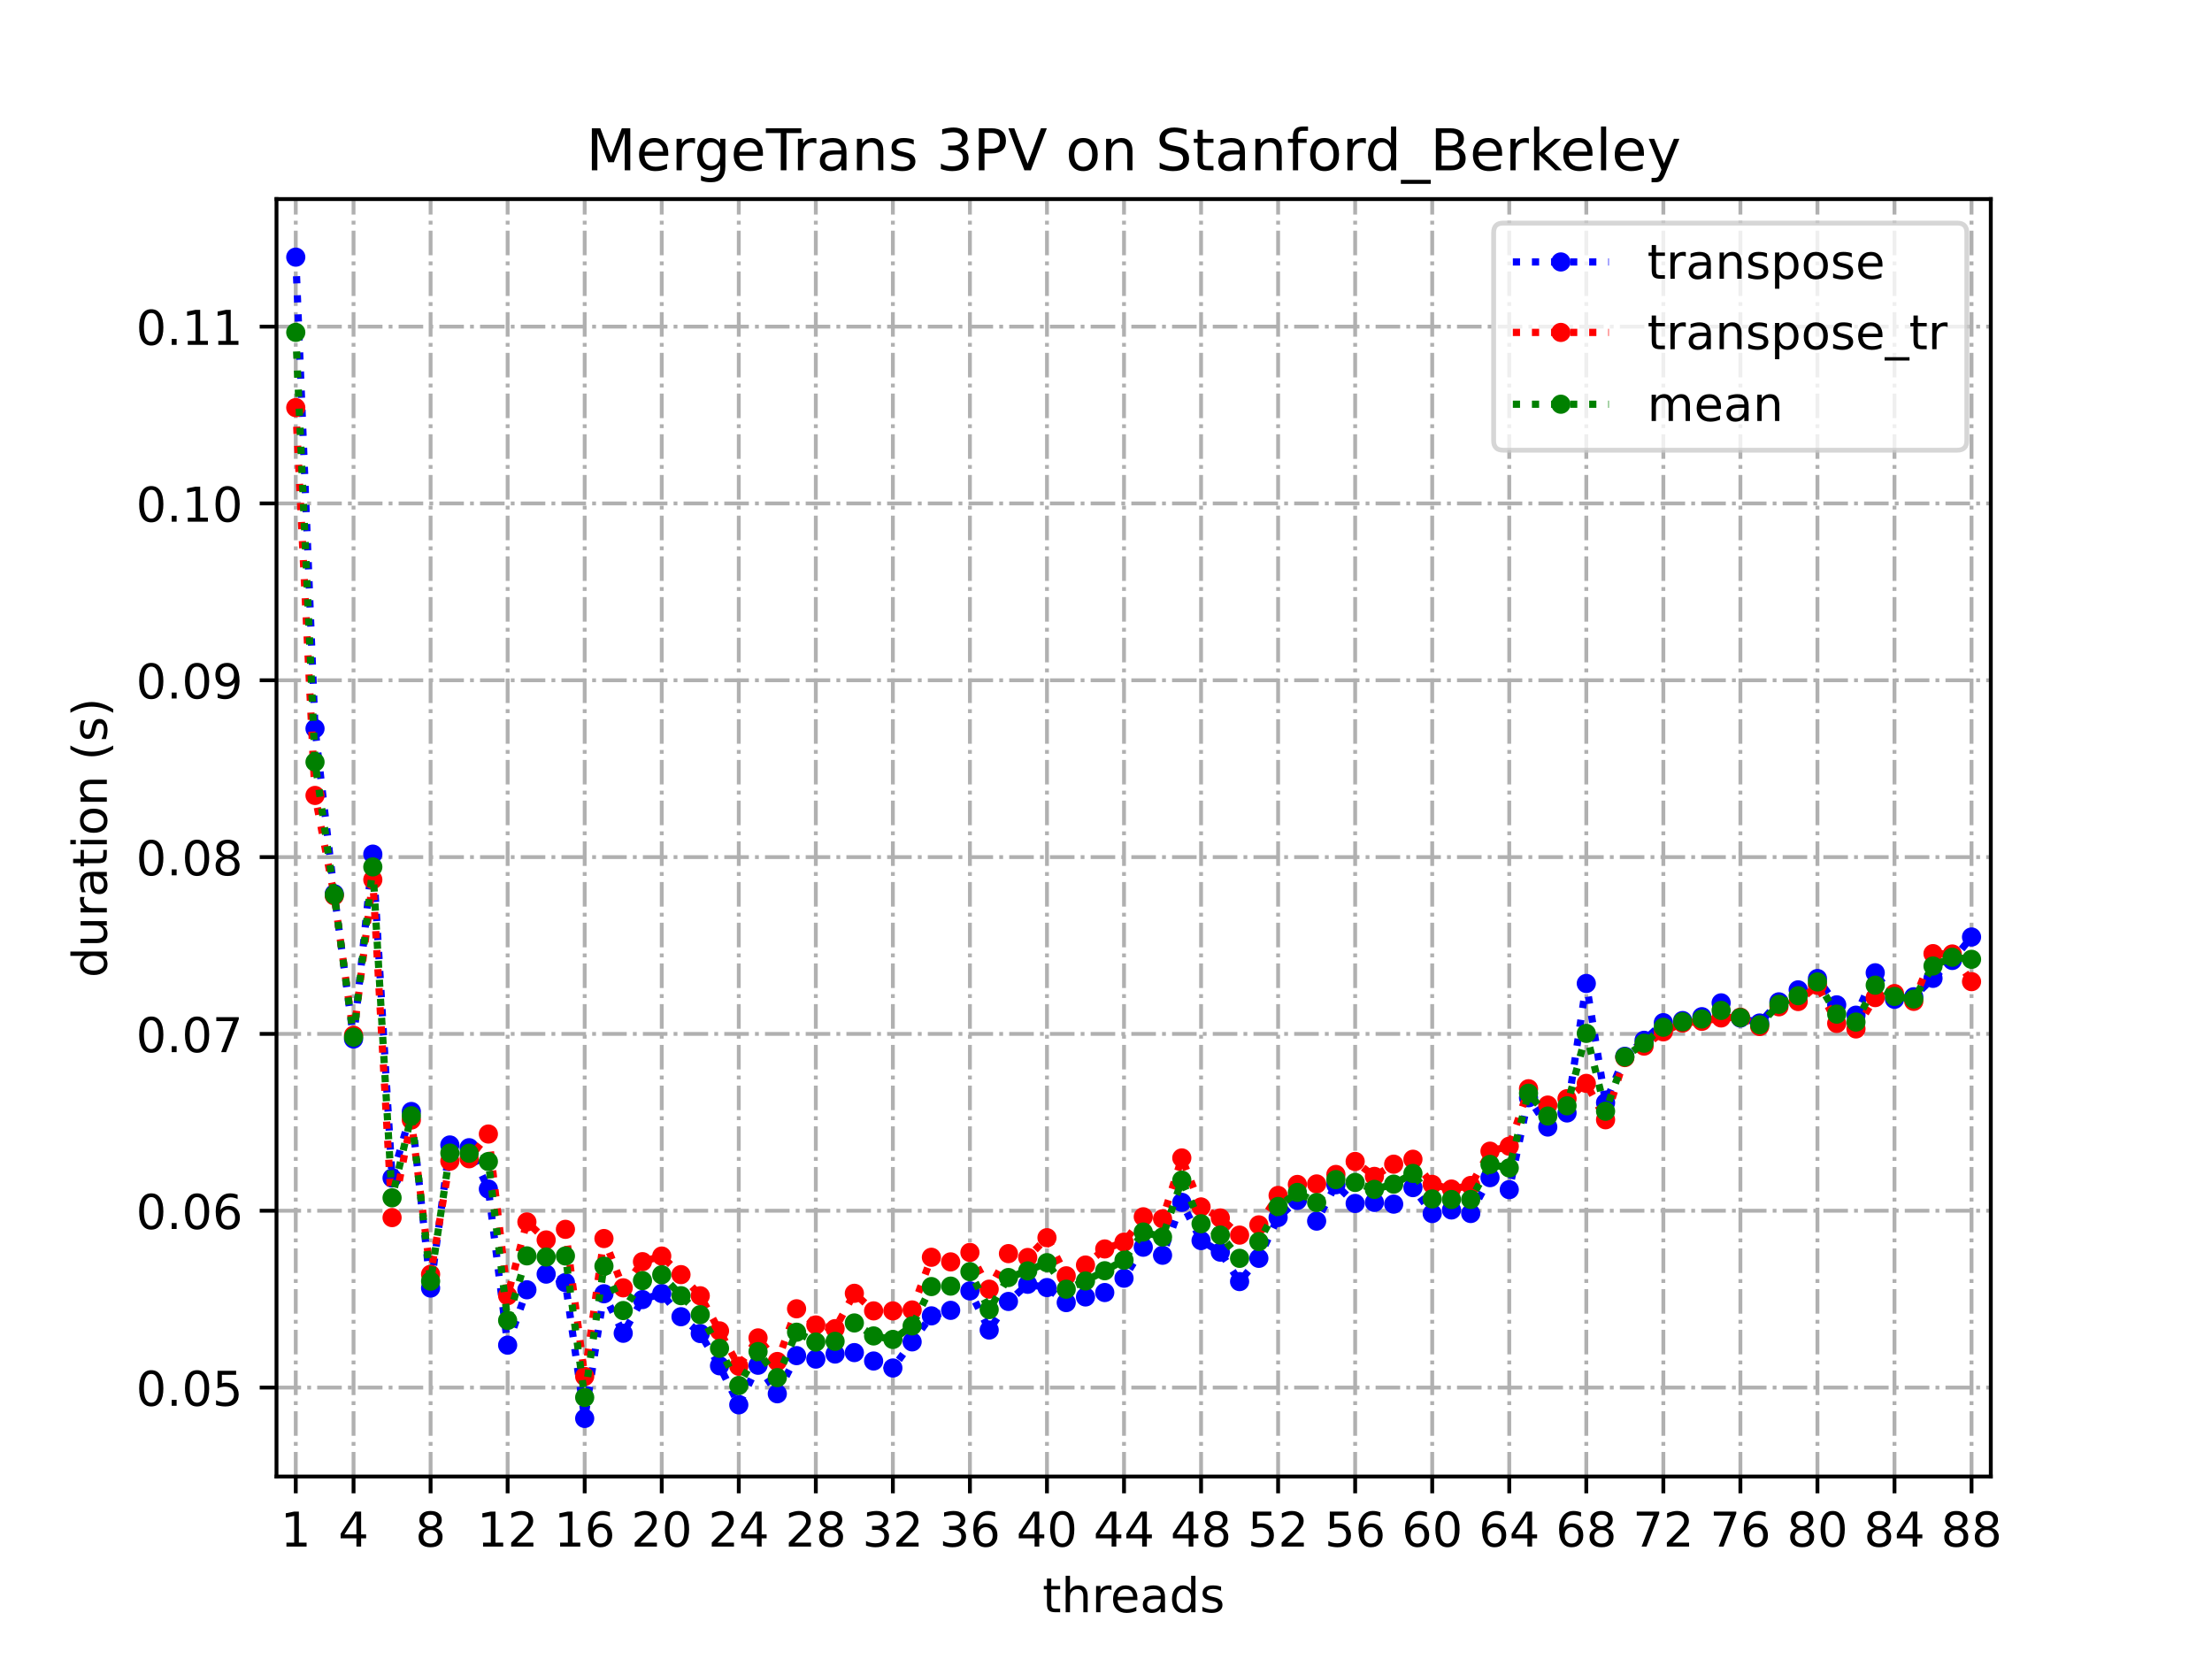 <?xml version="1.0" encoding="utf-8" standalone="no"?>
<!DOCTYPE svg PUBLIC "-//W3C//DTD SVG 1.1//EN"
  "http://www.w3.org/Graphics/SVG/1.1/DTD/svg11.dtd">
<!-- Created with matplotlib (https://matplotlib.org/) -->
<svg height="345.6pt" version="1.1" viewBox="0 0 460.8 345.6" width="460.8pt" xmlns="http://www.w3.org/2000/svg" xmlns:xlink="http://www.w3.org/1999/xlink">
 <defs>
  <style type="text/css">
*{stroke-linecap:butt;stroke-linejoin:round;}
  </style>
 </defs>
 <g id="figure_1">
  <g id="patch_1">
   <path d="M 0 345.6 
L 460.8 345.6 
L 460.8 0 
L 0 0 
z
" style="fill:#ffffff;"/>
  </g>
  <g id="axes_1">
   <g id="patch_2">
    <path d="M 57.6 307.584 
L 414.72 307.584 
L 414.72 41.472 
L 57.6 41.472 
z
" style="fill:#ffffff;"/>
   </g>
   <g id="matplotlib.axis_1">
    <g id="xtick_1">
     <g id="line2d_1">
      <path clip-path="url(#p5e16472016)" d="M 61.613 307.584 
L 61.613 41.472 
" style="fill:none;stroke:#b0b0b0;stroke-dasharray:5.12,1.28,0.8,1.28;stroke-dashoffset:0;stroke-width:0.8;"/>
     </g>
     <g id="line2d_2">
      <defs>
       <path d="M 0 0 
L 0 3.5 
" id="me682cd625d" style="stroke:#000000;stroke-width:0.8;"/>
      </defs>
      <g>
       <use style="stroke:#000000;stroke-width:0.8;" x="61.613" xlink:href="#me682cd625d" y="307.584"/>
      </g>
     </g>
     <g id="text_1">
      <!-- 1 -->
      <defs>
       <path d="M 12.406 8.297 
L 28.516 8.297 
L 28.516 63.922 
L 10.984 60.406 
L 10.984 69.391 
L 28.422 72.906 
L 38.281 72.906 
L 38.281 8.297 
L 54.391 8.297 
L 54.391 0 
L 12.406 0 
z
" id="DejaVuSans-49"/>
      </defs>
      <g transform="translate(58.431 322.182)scale(0.1 -0.1)">
       <use xlink:href="#DejaVuSans-49"/>
      </g>
     </g>
    </g>
    <g id="xtick_2">
     <g id="line2d_3">
      <path clip-path="url(#p5e16472016)" d="M 73.65 307.584 
L 73.65 41.472 
" style="fill:none;stroke:#b0b0b0;stroke-dasharray:5.12,1.28,0.8,1.28;stroke-dashoffset:0;stroke-width:0.8;"/>
     </g>
     <g id="line2d_4">
      <g>
       <use style="stroke:#000000;stroke-width:0.8;" x="73.65" xlink:href="#me682cd625d" y="307.584"/>
      </g>
     </g>
     <g id="text_2">
      <!-- 4 -->
      <defs>
       <path d="M 37.797 64.312 
L 12.891 25.391 
L 37.797 25.391 
z
M 35.203 72.906 
L 47.609 72.906 
L 47.609 25.391 
L 58.016 25.391 
L 58.016 17.188 
L 47.609 17.188 
L 47.609 0 
L 37.797 0 
L 37.797 17.188 
L 4.891 17.188 
L 4.891 26.703 
z
" id="DejaVuSans-52"/>
      </defs>
      <g transform="translate(70.469 322.182)scale(0.1 -0.1)">
       <use xlink:href="#DejaVuSans-52"/>
      </g>
     </g>
    </g>
    <g id="xtick_3">
     <g id="line2d_5">
      <path clip-path="url(#p5e16472016)" d="M 89.701 307.584 
L 89.701 41.472 
" style="fill:none;stroke:#b0b0b0;stroke-dasharray:5.12,1.28,0.8,1.28;stroke-dashoffset:0;stroke-width:0.8;"/>
     </g>
     <g id="line2d_6">
      <g>
       <use style="stroke:#000000;stroke-width:0.8;" x="89.701" xlink:href="#me682cd625d" y="307.584"/>
      </g>
     </g>
     <g id="text_3">
      <!-- 8 -->
      <defs>
       <path d="M 31.781 34.625 
Q 24.75 34.625 20.719 30.859 
Q 16.703 27.094 16.703 20.516 
Q 16.703 13.922 20.719 10.156 
Q 24.75 6.391 31.781 6.391 
Q 38.812 6.391 42.859 10.172 
Q 46.922 13.969 46.922 20.516 
Q 46.922 27.094 42.891 30.859 
Q 38.875 34.625 31.781 34.625 
z
M 21.922 38.812 
Q 15.578 40.375 12.031 44.719 
Q 8.5 49.078 8.5 55.328 
Q 8.5 64.062 14.719 69.141 
Q 20.953 74.219 31.781 74.219 
Q 42.672 74.219 48.875 69.141 
Q 55.078 64.062 55.078 55.328 
Q 55.078 49.078 51.531 44.719 
Q 48 40.375 41.703 38.812 
Q 48.828 37.156 52.797 32.312 
Q 56.781 27.484 56.781 20.516 
Q 56.781 9.906 50.312 4.234 
Q 43.844 -1.422 31.781 -1.422 
Q 19.734 -1.422 13.25 4.234 
Q 6.781 9.906 6.781 20.516 
Q 6.781 27.484 10.781 32.312 
Q 14.797 37.156 21.922 38.812 
z
M 18.312 54.391 
Q 18.312 48.734 21.844 45.562 
Q 25.391 42.391 31.781 42.391 
Q 38.141 42.391 41.719 45.562 
Q 45.312 48.734 45.312 54.391 
Q 45.312 60.062 41.719 63.234 
Q 38.141 66.406 31.781 66.406 
Q 25.391 66.406 21.844 63.234 
Q 18.312 60.062 18.312 54.391 
z
" id="DejaVuSans-56"/>
      </defs>
      <g transform="translate(86.519 322.182)scale(0.1 -0.1)">
       <use xlink:href="#DejaVuSans-56"/>
      </g>
     </g>
    </g>
    <g id="xtick_4">
     <g id="line2d_7">
      <path clip-path="url(#p5e16472016)" d="M 105.751 307.584 
L 105.751 41.472 
" style="fill:none;stroke:#b0b0b0;stroke-dasharray:5.12,1.28,0.8,1.28;stroke-dashoffset:0;stroke-width:0.8;"/>
     </g>
     <g id="line2d_8">
      <g>
       <use style="stroke:#000000;stroke-width:0.8;" x="105.751" xlink:href="#me682cd625d" y="307.584"/>
      </g>
     </g>
     <g id="text_4">
      <!-- 12 -->
      <defs>
       <path d="M 19.188 8.297 
L 53.609 8.297 
L 53.609 0 
L 7.328 0 
L 7.328 8.297 
Q 12.938 14.109 22.625 23.891 
Q 32.328 33.688 34.812 36.531 
Q 39.547 41.844 41.422 45.531 
Q 43.312 49.219 43.312 52.781 
Q 43.312 58.594 39.234 62.25 
Q 35.156 65.922 28.609 65.922 
Q 23.969 65.922 18.812 64.312 
Q 13.672 62.703 7.812 59.422 
L 7.812 69.391 
Q 13.766 71.781 18.938 73 
Q 24.125 74.219 28.422 74.219 
Q 39.75 74.219 46.484 68.547 
Q 53.219 62.891 53.219 53.422 
Q 53.219 48.922 51.531 44.891 
Q 49.859 40.875 45.406 35.406 
Q 44.188 33.984 37.641 27.219 
Q 31.109 20.453 19.188 8.297 
z
" id="DejaVuSans-50"/>
      </defs>
      <g transform="translate(99.389 322.182)scale(0.1 -0.1)">
       <use xlink:href="#DejaVuSans-49"/>
       <use x="63.623" xlink:href="#DejaVuSans-50"/>
      </g>
     </g>
    </g>
    <g id="xtick_5">
     <g id="line2d_9">
      <path clip-path="url(#p5e16472016)" d="M 121.801 307.584 
L 121.801 41.472 
" style="fill:none;stroke:#b0b0b0;stroke-dasharray:5.12,1.28,0.8,1.28;stroke-dashoffset:0;stroke-width:0.8;"/>
     </g>
     <g id="line2d_10">
      <g>
       <use style="stroke:#000000;stroke-width:0.8;" x="121.801" xlink:href="#me682cd625d" y="307.584"/>
      </g>
     </g>
     <g id="text_5">
      <!-- 16 -->
      <defs>
       <path d="M 33.016 40.375 
Q 26.375 40.375 22.484 35.828 
Q 18.609 31.297 18.609 23.391 
Q 18.609 15.531 22.484 10.953 
Q 26.375 6.391 33.016 6.391 
Q 39.656 6.391 43.531 10.953 
Q 47.406 15.531 47.406 23.391 
Q 47.406 31.297 43.531 35.828 
Q 39.656 40.375 33.016 40.375 
z
M 52.594 71.297 
L 52.594 62.312 
Q 48.875 64.062 45.094 64.984 
Q 41.312 65.922 37.594 65.922 
Q 27.828 65.922 22.672 59.328 
Q 17.531 52.734 16.797 39.406 
Q 19.672 43.656 24.016 45.922 
Q 28.375 48.188 33.594 48.188 
Q 44.578 48.188 50.953 41.516 
Q 57.328 34.859 57.328 23.391 
Q 57.328 12.156 50.688 5.359 
Q 44.047 -1.422 33.016 -1.422 
Q 20.359 -1.422 13.672 8.266 
Q 6.984 17.969 6.984 36.375 
Q 6.984 53.656 15.188 63.938 
Q 23.391 74.219 37.203 74.219 
Q 40.922 74.219 44.703 73.484 
Q 48.484 72.75 52.594 71.297 
z
" id="DejaVuSans-54"/>
      </defs>
      <g transform="translate(115.439 322.182)scale(0.1 -0.1)">
       <use xlink:href="#DejaVuSans-49"/>
       <use x="63.623" xlink:href="#DejaVuSans-54"/>
      </g>
     </g>
    </g>
    <g id="xtick_6">
     <g id="line2d_11">
      <path clip-path="url(#p5e16472016)" d="M 137.852 307.584 
L 137.852 41.472 
" style="fill:none;stroke:#b0b0b0;stroke-dasharray:5.12,1.28,0.8,1.28;stroke-dashoffset:0;stroke-width:0.8;"/>
     </g>
     <g id="line2d_12">
      <g>
       <use style="stroke:#000000;stroke-width:0.8;" x="137.852" xlink:href="#me682cd625d" y="307.584"/>
      </g>
     </g>
     <g id="text_6">
      <!-- 20 -->
      <defs>
       <path d="M 31.781 66.406 
Q 24.172 66.406 20.328 58.906 
Q 16.5 51.422 16.5 36.375 
Q 16.5 21.391 20.328 13.891 
Q 24.172 6.391 31.781 6.391 
Q 39.453 6.391 43.281 13.891 
Q 47.125 21.391 47.125 36.375 
Q 47.125 51.422 43.281 58.906 
Q 39.453 66.406 31.781 66.406 
z
M 31.781 74.219 
Q 44.047 74.219 50.516 64.516 
Q 56.984 54.828 56.984 36.375 
Q 56.984 17.969 50.516 8.266 
Q 44.047 -1.422 31.781 -1.422 
Q 19.531 -1.422 13.062 8.266 
Q 6.594 17.969 6.594 36.375 
Q 6.594 54.828 13.062 64.516 
Q 19.531 74.219 31.781 74.219 
z
" id="DejaVuSans-48"/>
      </defs>
      <g transform="translate(131.489 322.182)scale(0.1 -0.1)">
       <use xlink:href="#DejaVuSans-50"/>
       <use x="63.623" xlink:href="#DejaVuSans-48"/>
      </g>
     </g>
    </g>
    <g id="xtick_7">
     <g id="line2d_13">
      <path clip-path="url(#p5e16472016)" d="M 153.902 307.584 
L 153.902 41.472 
" style="fill:none;stroke:#b0b0b0;stroke-dasharray:5.12,1.28,0.8,1.28;stroke-dashoffset:0;stroke-width:0.8;"/>
     </g>
     <g id="line2d_14">
      <g>
       <use style="stroke:#000000;stroke-width:0.8;" x="153.902" xlink:href="#me682cd625d" y="307.584"/>
      </g>
     </g>
     <g id="text_7">
      <!-- 24 -->
      <g transform="translate(147.54 322.182)scale(0.1 -0.1)">
       <use xlink:href="#DejaVuSans-50"/>
       <use x="63.623" xlink:href="#DejaVuSans-52"/>
      </g>
     </g>
    </g>
    <g id="xtick_8">
     <g id="line2d_15">
      <path clip-path="url(#p5e16472016)" d="M 169.952 307.584 
L 169.952 41.472 
" style="fill:none;stroke:#b0b0b0;stroke-dasharray:5.12,1.28,0.8,1.28;stroke-dashoffset:0;stroke-width:0.8;"/>
     </g>
     <g id="line2d_16">
      <g>
       <use style="stroke:#000000;stroke-width:0.8;" x="169.952" xlink:href="#me682cd625d" y="307.584"/>
      </g>
     </g>
     <g id="text_8">
      <!-- 28 -->
      <g transform="translate(163.59 322.182)scale(0.1 -0.1)">
       <use xlink:href="#DejaVuSans-50"/>
       <use x="63.623" xlink:href="#DejaVuSans-56"/>
      </g>
     </g>
    </g>
    <g id="xtick_9">
     <g id="line2d_17">
      <path clip-path="url(#p5e16472016)" d="M 186.003 307.584 
L 186.003 41.472 
" style="fill:none;stroke:#b0b0b0;stroke-dasharray:5.12,1.28,0.8,1.28;stroke-dashoffset:0;stroke-width:0.8;"/>
     </g>
     <g id="line2d_18">
      <g>
       <use style="stroke:#000000;stroke-width:0.8;" x="186.003" xlink:href="#me682cd625d" y="307.584"/>
      </g>
     </g>
     <g id="text_9">
      <!-- 32 -->
      <defs>
       <path d="M 40.578 39.312 
Q 47.656 37.797 51.625 33 
Q 55.609 28.219 55.609 21.188 
Q 55.609 10.406 48.188 4.484 
Q 40.766 -1.422 27.094 -1.422 
Q 22.516 -1.422 17.656 -0.516 
Q 12.797 0.391 7.625 2.203 
L 7.625 11.719 
Q 11.719 9.328 16.594 8.109 
Q 21.484 6.891 26.812 6.891 
Q 36.078 6.891 40.938 10.547 
Q 45.797 14.203 45.797 21.188 
Q 45.797 27.641 41.281 31.266 
Q 36.766 34.906 28.719 34.906 
L 20.219 34.906 
L 20.219 43.016 
L 29.109 43.016 
Q 36.375 43.016 40.234 45.922 
Q 44.094 48.828 44.094 54.297 
Q 44.094 59.906 40.109 62.906 
Q 36.141 65.922 28.719 65.922 
Q 24.656 65.922 20.016 65.031 
Q 15.375 64.156 9.812 62.312 
L 9.812 71.094 
Q 15.438 72.656 20.344 73.438 
Q 25.25 74.219 29.594 74.219 
Q 40.828 74.219 47.359 69.109 
Q 53.906 64.016 53.906 55.328 
Q 53.906 49.266 50.438 45.094 
Q 46.969 40.922 40.578 39.312 
z
" id="DejaVuSans-51"/>
      </defs>
      <g transform="translate(179.64 322.182)scale(0.1 -0.1)">
       <use xlink:href="#DejaVuSans-51"/>
       <use x="63.623" xlink:href="#DejaVuSans-50"/>
      </g>
     </g>
    </g>
    <g id="xtick_10">
     <g id="line2d_19">
      <path clip-path="url(#p5e16472016)" d="M 202.053 307.584 
L 202.053 41.472 
" style="fill:none;stroke:#b0b0b0;stroke-dasharray:5.12,1.28,0.8,1.28;stroke-dashoffset:0;stroke-width:0.8;"/>
     </g>
     <g id="line2d_20">
      <g>
       <use style="stroke:#000000;stroke-width:0.8;" x="202.053" xlink:href="#me682cd625d" y="307.584"/>
      </g>
     </g>
     <g id="text_10">
      <!-- 36 -->
      <g transform="translate(195.691 322.182)scale(0.1 -0.1)">
       <use xlink:href="#DejaVuSans-51"/>
       <use x="63.623" xlink:href="#DejaVuSans-54"/>
      </g>
     </g>
    </g>
    <g id="xtick_11">
     <g id="line2d_21">
      <path clip-path="url(#p5e16472016)" d="M 218.103 307.584 
L 218.103 41.472 
" style="fill:none;stroke:#b0b0b0;stroke-dasharray:5.12,1.28,0.8,1.28;stroke-dashoffset:0;stroke-width:0.8;"/>
     </g>
     <g id="line2d_22">
      <g>
       <use style="stroke:#000000;stroke-width:0.8;" x="218.103" xlink:href="#me682cd625d" y="307.584"/>
      </g>
     </g>
     <g id="text_11">
      <!-- 40 -->
      <g transform="translate(211.741 322.182)scale(0.1 -0.1)">
       <use xlink:href="#DejaVuSans-52"/>
       <use x="63.623" xlink:href="#DejaVuSans-48"/>
      </g>
     </g>
    </g>
    <g id="xtick_12">
     <g id="line2d_23">
      <path clip-path="url(#p5e16472016)" d="M 234.154 307.584 
L 234.154 41.472 
" style="fill:none;stroke:#b0b0b0;stroke-dasharray:5.12,1.28,0.8,1.28;stroke-dashoffset:0;stroke-width:0.8;"/>
     </g>
     <g id="line2d_24">
      <g>
       <use style="stroke:#000000;stroke-width:0.8;" x="234.154" xlink:href="#me682cd625d" y="307.584"/>
      </g>
     </g>
     <g id="text_12">
      <!-- 44 -->
      <g transform="translate(227.791 322.182)scale(0.1 -0.1)">
       <use xlink:href="#DejaVuSans-52"/>
       <use x="63.623" xlink:href="#DejaVuSans-52"/>
      </g>
     </g>
    </g>
    <g id="xtick_13">
     <g id="line2d_25">
      <path clip-path="url(#p5e16472016)" d="M 250.204 307.584 
L 250.204 41.472 
" style="fill:none;stroke:#b0b0b0;stroke-dasharray:5.12,1.28,0.8,1.28;stroke-dashoffset:0;stroke-width:0.8;"/>
     </g>
     <g id="line2d_26">
      <g>
       <use style="stroke:#000000;stroke-width:0.8;" x="250.204" xlink:href="#me682cd625d" y="307.584"/>
      </g>
     </g>
     <g id="text_13">
      <!-- 48 -->
      <g transform="translate(243.842 322.182)scale(0.1 -0.1)">
       <use xlink:href="#DejaVuSans-52"/>
       <use x="63.623" xlink:href="#DejaVuSans-56"/>
      </g>
     </g>
    </g>
    <g id="xtick_14">
     <g id="line2d_27">
      <path clip-path="url(#p5e16472016)" d="M 266.254 307.584 
L 266.254 41.472 
" style="fill:none;stroke:#b0b0b0;stroke-dasharray:5.12,1.28,0.8,1.28;stroke-dashoffset:0;stroke-width:0.8;"/>
     </g>
     <g id="line2d_28">
      <g>
       <use style="stroke:#000000;stroke-width:0.8;" x="266.254" xlink:href="#me682cd625d" y="307.584"/>
      </g>
     </g>
     <g id="text_14">
      <!-- 52 -->
      <defs>
       <path d="M 10.797 72.906 
L 49.516 72.906 
L 49.516 64.594 
L 19.828 64.594 
L 19.828 46.734 
Q 21.969 47.469 24.109 47.828 
Q 26.266 48.188 28.422 48.188 
Q 40.625 48.188 47.75 41.5 
Q 54.891 34.812 54.891 23.391 
Q 54.891 11.625 47.562 5.094 
Q 40.234 -1.422 26.906 -1.422 
Q 22.312 -1.422 17.547 -0.641 
Q 12.797 0.141 7.719 1.703 
L 7.719 11.625 
Q 12.109 9.234 16.797 8.062 
Q 21.484 6.891 26.703 6.891 
Q 35.156 6.891 40.078 11.328 
Q 45.016 15.766 45.016 23.391 
Q 45.016 31 40.078 35.438 
Q 35.156 39.891 26.703 39.891 
Q 22.75 39.891 18.812 39.016 
Q 14.891 38.141 10.797 36.281 
z
" id="DejaVuSans-53"/>
      </defs>
      <g transform="translate(259.892 322.182)scale(0.1 -0.1)">
       <use xlink:href="#DejaVuSans-53"/>
       <use x="63.623" xlink:href="#DejaVuSans-50"/>
      </g>
     </g>
    </g>
    <g id="xtick_15">
     <g id="line2d_29">
      <path clip-path="url(#p5e16472016)" d="M 282.305 307.584 
L 282.305 41.472 
" style="fill:none;stroke:#b0b0b0;stroke-dasharray:5.12,1.28,0.8,1.28;stroke-dashoffset:0;stroke-width:0.8;"/>
     </g>
     <g id="line2d_30">
      <g>
       <use style="stroke:#000000;stroke-width:0.8;" x="282.305" xlink:href="#me682cd625d" y="307.584"/>
      </g>
     </g>
     <g id="text_15">
      <!-- 56 -->
      <g transform="translate(275.942 322.182)scale(0.1 -0.1)">
       <use xlink:href="#DejaVuSans-53"/>
       <use x="63.623" xlink:href="#DejaVuSans-54"/>
      </g>
     </g>
    </g>
    <g id="xtick_16">
     <g id="line2d_31">
      <path clip-path="url(#p5e16472016)" d="M 298.355 307.584 
L 298.355 41.472 
" style="fill:none;stroke:#b0b0b0;stroke-dasharray:5.12,1.28,0.8,1.28;stroke-dashoffset:0;stroke-width:0.8;"/>
     </g>
     <g id="line2d_32">
      <g>
       <use style="stroke:#000000;stroke-width:0.8;" x="298.355" xlink:href="#me682cd625d" y="307.584"/>
      </g>
     </g>
     <g id="text_16">
      <!-- 60 -->
      <g transform="translate(291.993 322.182)scale(0.1 -0.1)">
       <use xlink:href="#DejaVuSans-54"/>
       <use x="63.623" xlink:href="#DejaVuSans-48"/>
      </g>
     </g>
    </g>
    <g id="xtick_17">
     <g id="line2d_33">
      <path clip-path="url(#p5e16472016)" d="M 314.405 307.584 
L 314.405 41.472 
" style="fill:none;stroke:#b0b0b0;stroke-dasharray:5.12,1.28,0.8,1.28;stroke-dashoffset:0;stroke-width:0.8;"/>
     </g>
     <g id="line2d_34">
      <g>
       <use style="stroke:#000000;stroke-width:0.8;" x="314.405" xlink:href="#me682cd625d" y="307.584"/>
      </g>
     </g>
     <g id="text_17">
      <!-- 64 -->
      <g transform="translate(308.043 322.182)scale(0.1 -0.1)">
       <use xlink:href="#DejaVuSans-54"/>
       <use x="63.623" xlink:href="#DejaVuSans-52"/>
      </g>
     </g>
    </g>
    <g id="xtick_18">
     <g id="line2d_35">
      <path clip-path="url(#p5e16472016)" d="M 330.456 307.584 
L 330.456 41.472 
" style="fill:none;stroke:#b0b0b0;stroke-dasharray:5.12,1.28,0.8,1.28;stroke-dashoffset:0;stroke-width:0.8;"/>
     </g>
     <g id="line2d_36">
      <g>
       <use style="stroke:#000000;stroke-width:0.8;" x="330.456" xlink:href="#me682cd625d" y="307.584"/>
      </g>
     </g>
     <g id="text_18">
      <!-- 68 -->
      <g transform="translate(324.093 322.182)scale(0.1 -0.1)">
       <use xlink:href="#DejaVuSans-54"/>
       <use x="63.623" xlink:href="#DejaVuSans-56"/>
      </g>
     </g>
    </g>
    <g id="xtick_19">
     <g id="line2d_37">
      <path clip-path="url(#p5e16472016)" d="M 346.506 307.584 
L 346.506 41.472 
" style="fill:none;stroke:#b0b0b0;stroke-dasharray:5.12,1.28,0.8,1.28;stroke-dashoffset:0;stroke-width:0.8;"/>
     </g>
     <g id="line2d_38">
      <g>
       <use style="stroke:#000000;stroke-width:0.8;" x="346.506" xlink:href="#me682cd625d" y="307.584"/>
      </g>
     </g>
     <g id="text_19">
      <!-- 72 -->
      <defs>
       <path d="M 8.203 72.906 
L 55.078 72.906 
L 55.078 68.703 
L 28.609 0 
L 18.312 0 
L 43.219 64.594 
L 8.203 64.594 
z
" id="DejaVuSans-55"/>
      </defs>
      <g transform="translate(340.144 322.182)scale(0.1 -0.1)">
       <use xlink:href="#DejaVuSans-55"/>
       <use x="63.623" xlink:href="#DejaVuSans-50"/>
      </g>
     </g>
    </g>
    <g id="xtick_20">
     <g id="line2d_39">
      <path clip-path="url(#p5e16472016)" d="M 362.556 307.584 
L 362.556 41.472 
" style="fill:none;stroke:#b0b0b0;stroke-dasharray:5.12,1.28,0.8,1.28;stroke-dashoffset:0;stroke-width:0.8;"/>
     </g>
     <g id="line2d_40">
      <g>
       <use style="stroke:#000000;stroke-width:0.8;" x="362.556" xlink:href="#me682cd625d" y="307.584"/>
      </g>
     </g>
     <g id="text_20">
      <!-- 76 -->
      <g transform="translate(356.194 322.182)scale(0.1 -0.1)">
       <use xlink:href="#DejaVuSans-55"/>
       <use x="63.623" xlink:href="#DejaVuSans-54"/>
      </g>
     </g>
    </g>
    <g id="xtick_21">
     <g id="line2d_41">
      <path clip-path="url(#p5e16472016)" d="M 378.607 307.584 
L 378.607 41.472 
" style="fill:none;stroke:#b0b0b0;stroke-dasharray:5.12,1.28,0.8,1.28;stroke-dashoffset:0;stroke-width:0.8;"/>
     </g>
     <g id="line2d_42">
      <g>
       <use style="stroke:#000000;stroke-width:0.8;" x="378.607" xlink:href="#me682cd625d" y="307.584"/>
      </g>
     </g>
     <g id="text_21">
      <!-- 80 -->
      <g transform="translate(372.244 322.182)scale(0.1 -0.1)">
       <use xlink:href="#DejaVuSans-56"/>
       <use x="63.623" xlink:href="#DejaVuSans-48"/>
      </g>
     </g>
    </g>
    <g id="xtick_22">
     <g id="line2d_43">
      <path clip-path="url(#p5e16472016)" d="M 394.657 307.584 
L 394.657 41.472 
" style="fill:none;stroke:#b0b0b0;stroke-dasharray:5.12,1.28,0.8,1.28;stroke-dashoffset:0;stroke-width:0.8;"/>
     </g>
     <g id="line2d_44">
      <g>
       <use style="stroke:#000000;stroke-width:0.8;" x="394.657" xlink:href="#me682cd625d" y="307.584"/>
      </g>
     </g>
     <g id="text_22">
      <!-- 84 -->
      <g transform="translate(388.295 322.182)scale(0.1 -0.1)">
       <use xlink:href="#DejaVuSans-56"/>
       <use x="63.623" xlink:href="#DejaVuSans-52"/>
      </g>
     </g>
    </g>
    <g id="xtick_23">
     <g id="line2d_45">
      <path clip-path="url(#p5e16472016)" d="M 410.707 307.584 
L 410.707 41.472 
" style="fill:none;stroke:#b0b0b0;stroke-dasharray:5.12,1.28,0.8,1.28;stroke-dashoffset:0;stroke-width:0.8;"/>
     </g>
     <g id="line2d_46">
      <g>
       <use style="stroke:#000000;stroke-width:0.8;" x="410.707" xlink:href="#me682cd625d" y="307.584"/>
      </g>
     </g>
     <g id="text_23">
      <!-- 88 -->
      <g transform="translate(404.345 322.182)scale(0.1 -0.1)">
       <use xlink:href="#DejaVuSans-56"/>
       <use x="63.623" xlink:href="#DejaVuSans-56"/>
      </g>
     </g>
    </g>
    <g id="text_24">
     <!-- threads -->
     <defs>
      <path d="M 18.312 70.219 
L 18.312 54.688 
L 36.812 54.688 
L 36.812 47.703 
L 18.312 47.703 
L 18.312 18.016 
Q 18.312 11.328 20.141 9.422 
Q 21.969 7.516 27.594 7.516 
L 36.812 7.516 
L 36.812 0 
L 27.594 0 
Q 17.188 0 13.234 3.875 
Q 9.281 7.766 9.281 18.016 
L 9.281 47.703 
L 2.688 47.703 
L 2.688 54.688 
L 9.281 54.688 
L 9.281 70.219 
z
" id="DejaVuSans-116"/>
      <path d="M 54.891 33.016 
L 54.891 0 
L 45.906 0 
L 45.906 32.719 
Q 45.906 40.484 42.875 44.328 
Q 39.844 48.188 33.797 48.188 
Q 26.516 48.188 22.312 43.547 
Q 18.109 38.922 18.109 30.906 
L 18.109 0 
L 9.078 0 
L 9.078 75.984 
L 18.109 75.984 
L 18.109 46.188 
Q 21.344 51.125 25.703 53.562 
Q 30.078 56 35.797 56 
Q 45.219 56 50.047 50.172 
Q 54.891 44.344 54.891 33.016 
z
" id="DejaVuSans-104"/>
      <path d="M 41.109 46.297 
Q 39.594 47.172 37.812 47.578 
Q 36.031 48 33.891 48 
Q 26.266 48 22.188 43.047 
Q 18.109 38.094 18.109 28.812 
L 18.109 0 
L 9.078 0 
L 9.078 54.688 
L 18.109 54.688 
L 18.109 46.188 
Q 20.953 51.172 25.484 53.578 
Q 30.031 56 36.531 56 
Q 37.453 56 38.578 55.875 
Q 39.703 55.766 41.062 55.516 
z
" id="DejaVuSans-114"/>
      <path d="M 56.203 29.594 
L 56.203 25.203 
L 14.891 25.203 
Q 15.484 15.922 20.484 11.062 
Q 25.484 6.203 34.422 6.203 
Q 39.594 6.203 44.453 7.469 
Q 49.312 8.734 54.109 11.281 
L 54.109 2.781 
Q 49.266 0.734 44.188 -0.344 
Q 39.109 -1.422 33.891 -1.422 
Q 20.797 -1.422 13.156 6.188 
Q 5.516 13.812 5.516 26.812 
Q 5.516 40.234 12.766 48.109 
Q 20.016 56 32.328 56 
Q 43.359 56 49.781 48.891 
Q 56.203 41.797 56.203 29.594 
z
M 47.219 32.234 
Q 47.125 39.594 43.094 43.984 
Q 39.062 48.391 32.422 48.391 
Q 24.906 48.391 20.391 44.141 
Q 15.875 39.891 15.188 32.172 
z
" id="DejaVuSans-101"/>
      <path d="M 34.281 27.484 
Q 23.391 27.484 19.188 25 
Q 14.984 22.516 14.984 16.5 
Q 14.984 11.719 18.141 8.906 
Q 21.297 6.109 26.703 6.109 
Q 34.188 6.109 38.703 11.406 
Q 43.219 16.703 43.219 25.484 
L 43.219 27.484 
z
M 52.203 31.203 
L 52.203 0 
L 43.219 0 
L 43.219 8.297 
Q 40.141 3.328 35.547 0.953 
Q 30.953 -1.422 24.312 -1.422 
Q 15.922 -1.422 10.953 3.297 
Q 6 8.016 6 15.922 
Q 6 25.141 12.172 29.828 
Q 18.359 34.516 30.609 34.516 
L 43.219 34.516 
L 43.219 35.406 
Q 43.219 41.609 39.141 45 
Q 35.062 48.391 27.688 48.391 
Q 23 48.391 18.547 47.266 
Q 14.109 46.141 10.016 43.891 
L 10.016 52.203 
Q 14.938 54.109 19.578 55.047 
Q 24.219 56 28.609 56 
Q 40.484 56 46.344 49.844 
Q 52.203 43.703 52.203 31.203 
z
" id="DejaVuSans-97"/>
      <path d="M 45.406 46.391 
L 45.406 75.984 
L 54.391 75.984 
L 54.391 0 
L 45.406 0 
L 45.406 8.203 
Q 42.578 3.328 38.25 0.953 
Q 33.938 -1.422 27.875 -1.422 
Q 17.969 -1.422 11.734 6.484 
Q 5.516 14.406 5.516 27.297 
Q 5.516 40.188 11.734 48.094 
Q 17.969 56 27.875 56 
Q 33.938 56 38.25 53.625 
Q 42.578 51.266 45.406 46.391 
z
M 14.797 27.297 
Q 14.797 17.391 18.875 11.75 
Q 22.953 6.109 30.078 6.109 
Q 37.203 6.109 41.297 11.75 
Q 45.406 17.391 45.406 27.297 
Q 45.406 37.203 41.297 42.844 
Q 37.203 48.484 30.078 48.484 
Q 22.953 48.484 18.875 42.844 
Q 14.797 37.203 14.797 27.297 
z
" id="DejaVuSans-100"/>
      <path d="M 44.281 53.078 
L 44.281 44.578 
Q 40.484 46.531 36.375 47.5 
Q 32.281 48.484 27.875 48.484 
Q 21.188 48.484 17.844 46.438 
Q 14.5 44.391 14.5 40.281 
Q 14.5 37.156 16.891 35.375 
Q 19.281 33.594 26.516 31.984 
L 29.594 31.297 
Q 39.156 29.25 43.188 25.516 
Q 47.219 21.781 47.219 15.094 
Q 47.219 7.469 41.188 3.016 
Q 35.156 -1.422 24.609 -1.422 
Q 20.219 -1.422 15.453 -0.562 
Q 10.688 0.297 5.422 2 
L 5.422 11.281 
Q 10.406 8.688 15.234 7.391 
Q 20.062 6.109 24.812 6.109 
Q 31.156 6.109 34.562 8.281 
Q 37.984 10.453 37.984 14.406 
Q 37.984 18.062 35.516 20.016 
Q 33.062 21.969 24.703 23.781 
L 21.578 24.516 
Q 13.234 26.266 9.516 29.906 
Q 5.812 33.547 5.812 39.891 
Q 5.812 47.609 11.281 51.797 
Q 16.75 56 26.812 56 
Q 31.781 56 36.172 55.266 
Q 40.578 54.547 44.281 53.078 
z
" id="DejaVuSans-115"/>
     </defs>
     <g transform="translate(217.169 335.861)scale(0.1 -0.1)">
      <use xlink:href="#DejaVuSans-116"/>
      <use x="39.209" xlink:href="#DejaVuSans-104"/>
      <use x="102.588" xlink:href="#DejaVuSans-114"/>
      <use x="141.451" xlink:href="#DejaVuSans-101"/>
      <use x="202.975" xlink:href="#DejaVuSans-97"/>
      <use x="264.254" xlink:href="#DejaVuSans-100"/>
      <use x="327.73" xlink:href="#DejaVuSans-115"/>
     </g>
    </g>
   </g>
   <g id="matplotlib.axis_2">
    <g id="ytick_1">
     <g id="line2d_47">
      <path clip-path="url(#p5e16472016)" d="M 57.6 289.053 
L 414.72 289.053 
" style="fill:none;stroke:#b0b0b0;stroke-dasharray:5.12,1.28,0.8,1.28;stroke-dashoffset:0;stroke-width:0.8;"/>
     </g>
     <g id="line2d_48">
      <defs>
       <path d="M 0 0 
L -3.5 0 
" id="md40af6cdb9" style="stroke:#000000;stroke-width:0.8;"/>
      </defs>
      <g>
       <use style="stroke:#000000;stroke-width:0.8;" x="57.6" xlink:href="#md40af6cdb9" y="289.053"/>
      </g>
     </g>
     <g id="text_25">
      <!-- 0.05 -->
      <defs>
       <path d="M 10.688 12.406 
L 21 12.406 
L 21 0 
L 10.688 0 
z
" id="DejaVuSans-46"/>
      </defs>
      <g transform="translate(28.334 292.853)scale(0.1 -0.1)">
       <use xlink:href="#DejaVuSans-48"/>
       <use x="63.623" xlink:href="#DejaVuSans-46"/>
       <use x="95.41" xlink:href="#DejaVuSans-48"/>
       <use x="159.033" xlink:href="#DejaVuSans-53"/>
      </g>
     </g>
    </g>
    <g id="ytick_2">
     <g id="line2d_49">
      <path clip-path="url(#p5e16472016)" d="M 57.6 252.218 
L 414.72 252.218 
" style="fill:none;stroke:#b0b0b0;stroke-dasharray:5.12,1.28,0.8,1.28;stroke-dashoffset:0;stroke-width:0.8;"/>
     </g>
     <g id="line2d_50">
      <g>
       <use style="stroke:#000000;stroke-width:0.8;" x="57.6" xlink:href="#md40af6cdb9" y="252.218"/>
      </g>
     </g>
     <g id="text_26">
      <!-- 0.06 -->
      <g transform="translate(28.334 256.017)scale(0.1 -0.1)">
       <use xlink:href="#DejaVuSans-48"/>
       <use x="63.623" xlink:href="#DejaVuSans-46"/>
       <use x="95.41" xlink:href="#DejaVuSans-48"/>
       <use x="159.033" xlink:href="#DejaVuSans-54"/>
      </g>
     </g>
    </g>
    <g id="ytick_3">
     <g id="line2d_51">
      <path clip-path="url(#p5e16472016)" d="M 57.6 215.382 
L 414.72 215.382 
" style="fill:none;stroke:#b0b0b0;stroke-dasharray:5.12,1.28,0.8,1.28;stroke-dashoffset:0;stroke-width:0.8;"/>
     </g>
     <g id="line2d_52">
      <g>
       <use style="stroke:#000000;stroke-width:0.8;" x="57.6" xlink:href="#md40af6cdb9" y="215.382"/>
      </g>
     </g>
     <g id="text_27">
      <!-- 0.07 -->
      <g transform="translate(28.334 219.182)scale(0.1 -0.1)">
       <use xlink:href="#DejaVuSans-48"/>
       <use x="63.623" xlink:href="#DejaVuSans-46"/>
       <use x="95.41" xlink:href="#DejaVuSans-48"/>
       <use x="159.033" xlink:href="#DejaVuSans-55"/>
      </g>
     </g>
    </g>
    <g id="ytick_4">
     <g id="line2d_53">
      <path clip-path="url(#p5e16472016)" d="M 57.6 178.547 
L 414.72 178.547 
" style="fill:none;stroke:#b0b0b0;stroke-dasharray:5.12,1.28,0.8,1.28;stroke-dashoffset:0;stroke-width:0.8;"/>
     </g>
     <g id="line2d_54">
      <g>
       <use style="stroke:#000000;stroke-width:0.8;" x="57.6" xlink:href="#md40af6cdb9" y="178.547"/>
      </g>
     </g>
     <g id="text_28">
      <!-- 0.08 -->
      <g transform="translate(28.334 182.346)scale(0.1 -0.1)">
       <use xlink:href="#DejaVuSans-48"/>
       <use x="63.623" xlink:href="#DejaVuSans-46"/>
       <use x="95.41" xlink:href="#DejaVuSans-48"/>
       <use x="159.033" xlink:href="#DejaVuSans-56"/>
      </g>
     </g>
    </g>
    <g id="ytick_5">
     <g id="line2d_55">
      <path clip-path="url(#p5e16472016)" d="M 57.6 141.711 
L 414.72 141.711 
" style="fill:none;stroke:#b0b0b0;stroke-dasharray:5.12,1.28,0.8,1.28;stroke-dashoffset:0;stroke-width:0.8;"/>
     </g>
     <g id="line2d_56">
      <g>
       <use style="stroke:#000000;stroke-width:0.8;" x="57.6" xlink:href="#md40af6cdb9" y="141.711"/>
      </g>
     </g>
     <g id="text_29">
      <!-- 0.09 -->
      <defs>
       <path d="M 10.984 1.516 
L 10.984 10.5 
Q 14.703 8.734 18.5 7.812 
Q 22.312 6.891 25.984 6.891 
Q 35.75 6.891 40.891 13.453 
Q 46.047 20.016 46.781 33.406 
Q 43.953 29.203 39.594 26.953 
Q 35.25 24.703 29.984 24.703 
Q 19.047 24.703 12.672 31.312 
Q 6.297 37.938 6.297 49.422 
Q 6.297 60.641 12.938 67.422 
Q 19.578 74.219 30.609 74.219 
Q 43.266 74.219 49.922 64.516 
Q 56.594 54.828 56.594 36.375 
Q 56.594 19.141 48.406 8.859 
Q 40.234 -1.422 26.422 -1.422 
Q 22.703 -1.422 18.891 -0.688 
Q 15.094 0.047 10.984 1.516 
z
M 30.609 32.422 
Q 37.25 32.422 41.125 36.953 
Q 45.016 41.5 45.016 49.422 
Q 45.016 57.281 41.125 61.844 
Q 37.25 66.406 30.609 66.406 
Q 23.969 66.406 20.094 61.844 
Q 16.219 57.281 16.219 49.422 
Q 16.219 41.5 20.094 36.953 
Q 23.969 32.422 30.609 32.422 
z
" id="DejaVuSans-57"/>
      </defs>
      <g transform="translate(28.334 145.51)scale(0.1 -0.1)">
       <use xlink:href="#DejaVuSans-48"/>
       <use x="63.623" xlink:href="#DejaVuSans-46"/>
       <use x="95.41" xlink:href="#DejaVuSans-48"/>
       <use x="159.033" xlink:href="#DejaVuSans-57"/>
      </g>
     </g>
    </g>
    <g id="ytick_6">
     <g id="line2d_57">
      <path clip-path="url(#p5e16472016)" d="M 57.6 104.876 
L 414.72 104.876 
" style="fill:none;stroke:#b0b0b0;stroke-dasharray:5.12,1.28,0.8,1.28;stroke-dashoffset:0;stroke-width:0.8;"/>
     </g>
     <g id="line2d_58">
      <g>
       <use style="stroke:#000000;stroke-width:0.8;" x="57.6" xlink:href="#md40af6cdb9" y="104.876"/>
      </g>
     </g>
     <g id="text_30">
      <!-- 0.10 -->
      <g transform="translate(28.334 108.675)scale(0.1 -0.1)">
       <use xlink:href="#DejaVuSans-48"/>
       <use x="63.623" xlink:href="#DejaVuSans-46"/>
       <use x="95.41" xlink:href="#DejaVuSans-49"/>
       <use x="159.033" xlink:href="#DejaVuSans-48"/>
      </g>
     </g>
    </g>
    <g id="ytick_7">
     <g id="line2d_59">
      <path clip-path="url(#p5e16472016)" d="M 57.6 68.04 
L 414.72 68.04 
" style="fill:none;stroke:#b0b0b0;stroke-dasharray:5.12,1.28,0.8,1.28;stroke-dashoffset:0;stroke-width:0.8;"/>
     </g>
     <g id="line2d_60">
      <g>
       <use style="stroke:#000000;stroke-width:0.8;" x="57.6" xlink:href="#md40af6cdb9" y="68.04"/>
      </g>
     </g>
     <g id="text_31">
      <!-- 0.11 -->
      <g transform="translate(28.334 71.839)scale(0.1 -0.1)">
       <use xlink:href="#DejaVuSans-48"/>
       <use x="63.623" xlink:href="#DejaVuSans-46"/>
       <use x="95.41" xlink:href="#DejaVuSans-49"/>
       <use x="159.033" xlink:href="#DejaVuSans-49"/>
      </g>
     </g>
    </g>
    <g id="text_32">
     <!-- duration (s) -->
     <defs>
      <path d="M 8.5 21.578 
L 8.5 54.688 
L 17.484 54.688 
L 17.484 21.922 
Q 17.484 14.156 20.5 10.266 
Q 23.531 6.391 29.594 6.391 
Q 36.859 6.391 41.078 11.031 
Q 45.312 15.672 45.312 23.688 
L 45.312 54.688 
L 54.297 54.688 
L 54.297 0 
L 45.312 0 
L 45.312 8.406 
Q 42.047 3.422 37.719 1 
Q 33.406 -1.422 27.688 -1.422 
Q 18.266 -1.422 13.375 4.438 
Q 8.5 10.297 8.5 21.578 
z
M 31.109 56 
z
" id="DejaVuSans-117"/>
      <path d="M 9.422 54.688 
L 18.406 54.688 
L 18.406 0 
L 9.422 0 
z
M 9.422 75.984 
L 18.406 75.984 
L 18.406 64.594 
L 9.422 64.594 
z
" id="DejaVuSans-105"/>
      <path d="M 30.609 48.391 
Q 23.391 48.391 19.188 42.75 
Q 14.984 37.109 14.984 27.297 
Q 14.984 17.484 19.156 11.844 
Q 23.344 6.203 30.609 6.203 
Q 37.797 6.203 41.984 11.859 
Q 46.188 17.531 46.188 27.297 
Q 46.188 37.016 41.984 42.703 
Q 37.797 48.391 30.609 48.391 
z
M 30.609 56 
Q 42.328 56 49.016 48.375 
Q 55.719 40.766 55.719 27.297 
Q 55.719 13.875 49.016 6.219 
Q 42.328 -1.422 30.609 -1.422 
Q 18.844 -1.422 12.172 6.219 
Q 5.516 13.875 5.516 27.297 
Q 5.516 40.766 12.172 48.375 
Q 18.844 56 30.609 56 
z
" id="DejaVuSans-111"/>
      <path d="M 54.891 33.016 
L 54.891 0 
L 45.906 0 
L 45.906 32.719 
Q 45.906 40.484 42.875 44.328 
Q 39.844 48.188 33.797 48.188 
Q 26.516 48.188 22.312 43.547 
Q 18.109 38.922 18.109 30.906 
L 18.109 0 
L 9.078 0 
L 9.078 54.688 
L 18.109 54.688 
L 18.109 46.188 
Q 21.344 51.125 25.703 53.562 
Q 30.078 56 35.797 56 
Q 45.219 56 50.047 50.172 
Q 54.891 44.344 54.891 33.016 
z
" id="DejaVuSans-110"/>
      <path id="DejaVuSans-32"/>
      <path d="M 31 75.875 
Q 24.469 64.656 21.281 53.656 
Q 18.109 42.672 18.109 31.391 
Q 18.109 20.125 21.312 9.062 
Q 24.516 -2 31 -13.188 
L 23.188 -13.188 
Q 15.875 -1.703 12.234 9.375 
Q 8.594 20.453 8.594 31.391 
Q 8.594 42.281 12.203 53.312 
Q 15.828 64.359 23.188 75.875 
z
" id="DejaVuSans-40"/>
      <path d="M 8.016 75.875 
L 15.828 75.875 
Q 23.141 64.359 26.781 53.312 
Q 30.422 42.281 30.422 31.391 
Q 30.422 20.453 26.781 9.375 
Q 23.141 -1.703 15.828 -13.188 
L 8.016 -13.188 
Q 14.5 -2 17.703 9.062 
Q 20.906 20.125 20.906 31.391 
Q 20.906 42.672 17.703 53.656 
Q 14.5 64.656 8.016 75.875 
z
" id="DejaVuSans-41"/>
     </defs>
     <g transform="translate(22.255 203.663)rotate(-90)scale(0.1 -0.1)">
      <use xlink:href="#DejaVuSans-100"/>
      <use x="63.477" xlink:href="#DejaVuSans-117"/>
      <use x="126.855" xlink:href="#DejaVuSans-114"/>
      <use x="167.969" xlink:href="#DejaVuSans-97"/>
      <use x="229.248" xlink:href="#DejaVuSans-116"/>
      <use x="268.457" xlink:href="#DejaVuSans-105"/>
      <use x="296.24" xlink:href="#DejaVuSans-111"/>
      <use x="357.422" xlink:href="#DejaVuSans-110"/>
      <use x="420.801" xlink:href="#DejaVuSans-32"/>
      <use x="452.588" xlink:href="#DejaVuSans-40"/>
      <use x="491.602" xlink:href="#DejaVuSans-115"/>
      <use x="543.701" xlink:href="#DejaVuSans-41"/>
     </g>
    </g>
   </g>
   <g id="line2d_61">
    <path clip-path="url(#p5e16472016)" d="M 61.613 53.568 
L 65.625 151.781 
L 69.638 186.189 
L 73.65 216.444 
L 77.663 177.93 
L 81.676 245.4 
L 85.688 231.544 
L 89.701 268.323 
L 93.713 238.52 
L 97.726 239.09 
L 101.738 247.699 
L 105.751 280.217 
L 109.764 268.689 
L 113.776 265.425 
L 117.789 267.184 
L 121.801 295.488 
L 125.814 269.515 
L 129.827 277.745 
L 133.839 270.725 
L 137.852 269.458 
L 141.864 274.301 
L 145.877 277.801 
L 149.889 284.521 
L 153.902 292.651 
L 157.915 284.408 
L 161.927 290.347 
L 165.94 282.403 
L 169.952 283.127 
L 173.965 282.071 
L 177.978 281.771 
L 181.99 283.521 
L 186.003 284.98 
L 190.015 279.534 
L 194.028 274.118 
L 198.04 272.971 
L 202.053 268.923 
L 206.066 277.068 
L 210.078 271.117 
L 214.091 267.539 
L 218.103 268.224 
L 222.116 271.356 
L 226.129 270.179 
L 230.141 269.258 
L 234.154 266.278 
L 238.166 259.82 
L 242.179 261.492 
L 246.191 250.472 
L 250.204 258.435 
L 254.217 260.843 
L 258.229 266.977 
L 262.242 262.134 
L 266.254 253.629 
L 270.267 250.067 
L 274.28 254.38 
L 278.292 246.803 
L 282.305 250.703 
L 286.317 250.484 
L 290.33 250.841 
L 294.342 247.402 
L 298.355 252.804 
L 302.368 252.057 
L 306.38 252.796 
L 310.393 245.326 
L 314.405 247.824 
L 318.418 228.676 
L 322.431 234.78 
L 326.443 231.85 
L 330.456 204.874 
L 334.468 229.708 
L 338.481 220.045 
L 342.493 216.713 
L 346.506 213.035 
L 350.519 212.6 
L 354.531 211.796 
L 358.544 208.914 
L 362.556 212.074 
L 366.569 213.112 
L 370.582 208.704 
L 374.594 206.206 
L 378.607 203.844 
L 382.619 209.329 
L 386.632 211.482 
L 390.644 202.648 
L 394.657 208.174 
L 398.67 207.645 
L 402.682 203.809 
L 406.695 200.084 
L 410.707 195.195 
" style="fill:none;stroke:#0000ff;stroke-dasharray:1.5,2.475;stroke-dashoffset:0;stroke-width:1.5;"/>
    <defs>
     <path d="M 0 1.5 
C 0.398 1.5 0.779 1.342 1.061 1.061 
C 1.342 0.779 1.5 0.398 1.5 0 
C 1.5 -0.398 1.342 -0.779 1.061 -1.061 
C 0.779 -1.342 0.398 -1.5 0 -1.5 
C -0.398 -1.5 -0.779 -1.342 -1.061 -1.061 
C -1.342 -0.779 -1.5 -0.398 -1.5 0 
C -1.5 0.398 -1.342 0.779 -1.061 1.061 
C -0.779 1.342 -0.398 1.5 0 1.5 
z
" id="mf220f469bf" style="stroke:#0000ff;"/>
    </defs>
    <g clip-path="url(#p5e16472016)">
     <use style="fill:#0000ff;stroke:#0000ff;" x="61.613" xlink:href="#mf220f469bf" y="53.568"/>
     <use style="fill:#0000ff;stroke:#0000ff;" x="65.625" xlink:href="#mf220f469bf" y="151.781"/>
     <use style="fill:#0000ff;stroke:#0000ff;" x="69.638" xlink:href="#mf220f469bf" y="186.189"/>
     <use style="fill:#0000ff;stroke:#0000ff;" x="73.65" xlink:href="#mf220f469bf" y="216.444"/>
     <use style="fill:#0000ff;stroke:#0000ff;" x="77.663" xlink:href="#mf220f469bf" y="177.93"/>
     <use style="fill:#0000ff;stroke:#0000ff;" x="81.676" xlink:href="#mf220f469bf" y="245.4"/>
     <use style="fill:#0000ff;stroke:#0000ff;" x="85.688" xlink:href="#mf220f469bf" y="231.544"/>
     <use style="fill:#0000ff;stroke:#0000ff;" x="89.701" xlink:href="#mf220f469bf" y="268.323"/>
     <use style="fill:#0000ff;stroke:#0000ff;" x="93.713" xlink:href="#mf220f469bf" y="238.52"/>
     <use style="fill:#0000ff;stroke:#0000ff;" x="97.726" xlink:href="#mf220f469bf" y="239.09"/>
     <use style="fill:#0000ff;stroke:#0000ff;" x="101.738" xlink:href="#mf220f469bf" y="247.699"/>
     <use style="fill:#0000ff;stroke:#0000ff;" x="105.751" xlink:href="#mf220f469bf" y="280.217"/>
     <use style="fill:#0000ff;stroke:#0000ff;" x="109.764" xlink:href="#mf220f469bf" y="268.689"/>
     <use style="fill:#0000ff;stroke:#0000ff;" x="113.776" xlink:href="#mf220f469bf" y="265.425"/>
     <use style="fill:#0000ff;stroke:#0000ff;" x="117.789" xlink:href="#mf220f469bf" y="267.184"/>
     <use style="fill:#0000ff;stroke:#0000ff;" x="121.801" xlink:href="#mf220f469bf" y="295.488"/>
     <use style="fill:#0000ff;stroke:#0000ff;" x="125.814" xlink:href="#mf220f469bf" y="269.515"/>
     <use style="fill:#0000ff;stroke:#0000ff;" x="129.827" xlink:href="#mf220f469bf" y="277.745"/>
     <use style="fill:#0000ff;stroke:#0000ff;" x="133.839" xlink:href="#mf220f469bf" y="270.725"/>
     <use style="fill:#0000ff;stroke:#0000ff;" x="137.852" xlink:href="#mf220f469bf" y="269.458"/>
     <use style="fill:#0000ff;stroke:#0000ff;" x="141.864" xlink:href="#mf220f469bf" y="274.301"/>
     <use style="fill:#0000ff;stroke:#0000ff;" x="145.877" xlink:href="#mf220f469bf" y="277.801"/>
     <use style="fill:#0000ff;stroke:#0000ff;" x="149.889" xlink:href="#mf220f469bf" y="284.521"/>
     <use style="fill:#0000ff;stroke:#0000ff;" x="153.902" xlink:href="#mf220f469bf" y="292.651"/>
     <use style="fill:#0000ff;stroke:#0000ff;" x="157.915" xlink:href="#mf220f469bf" y="284.408"/>
     <use style="fill:#0000ff;stroke:#0000ff;" x="161.927" xlink:href="#mf220f469bf" y="290.347"/>
     <use style="fill:#0000ff;stroke:#0000ff;" x="165.94" xlink:href="#mf220f469bf" y="282.403"/>
     <use style="fill:#0000ff;stroke:#0000ff;" x="169.952" xlink:href="#mf220f469bf" y="283.127"/>
     <use style="fill:#0000ff;stroke:#0000ff;" x="173.965" xlink:href="#mf220f469bf" y="282.071"/>
     <use style="fill:#0000ff;stroke:#0000ff;" x="177.978" xlink:href="#mf220f469bf" y="281.771"/>
     <use style="fill:#0000ff;stroke:#0000ff;" x="181.99" xlink:href="#mf220f469bf" y="283.521"/>
     <use style="fill:#0000ff;stroke:#0000ff;" x="186.003" xlink:href="#mf220f469bf" y="284.98"/>
     <use style="fill:#0000ff;stroke:#0000ff;" x="190.015" xlink:href="#mf220f469bf" y="279.534"/>
     <use style="fill:#0000ff;stroke:#0000ff;" x="194.028" xlink:href="#mf220f469bf" y="274.118"/>
     <use style="fill:#0000ff;stroke:#0000ff;" x="198.04" xlink:href="#mf220f469bf" y="272.971"/>
     <use style="fill:#0000ff;stroke:#0000ff;" x="202.053" xlink:href="#mf220f469bf" y="268.923"/>
     <use style="fill:#0000ff;stroke:#0000ff;" x="206.066" xlink:href="#mf220f469bf" y="277.068"/>
     <use style="fill:#0000ff;stroke:#0000ff;" x="210.078" xlink:href="#mf220f469bf" y="271.117"/>
     <use style="fill:#0000ff;stroke:#0000ff;" x="214.091" xlink:href="#mf220f469bf" y="267.539"/>
     <use style="fill:#0000ff;stroke:#0000ff;" x="218.103" xlink:href="#mf220f469bf" y="268.224"/>
     <use style="fill:#0000ff;stroke:#0000ff;" x="222.116" xlink:href="#mf220f469bf" y="271.356"/>
     <use style="fill:#0000ff;stroke:#0000ff;" x="226.129" xlink:href="#mf220f469bf" y="270.179"/>
     <use style="fill:#0000ff;stroke:#0000ff;" x="230.141" xlink:href="#mf220f469bf" y="269.258"/>
     <use style="fill:#0000ff;stroke:#0000ff;" x="234.154" xlink:href="#mf220f469bf" y="266.278"/>
     <use style="fill:#0000ff;stroke:#0000ff;" x="238.166" xlink:href="#mf220f469bf" y="259.82"/>
     <use style="fill:#0000ff;stroke:#0000ff;" x="242.179" xlink:href="#mf220f469bf" y="261.492"/>
     <use style="fill:#0000ff;stroke:#0000ff;" x="246.191" xlink:href="#mf220f469bf" y="250.472"/>
     <use style="fill:#0000ff;stroke:#0000ff;" x="250.204" xlink:href="#mf220f469bf" y="258.435"/>
     <use style="fill:#0000ff;stroke:#0000ff;" x="254.217" xlink:href="#mf220f469bf" y="260.843"/>
     <use style="fill:#0000ff;stroke:#0000ff;" x="258.229" xlink:href="#mf220f469bf" y="266.977"/>
     <use style="fill:#0000ff;stroke:#0000ff;" x="262.242" xlink:href="#mf220f469bf" y="262.134"/>
     <use style="fill:#0000ff;stroke:#0000ff;" x="266.254" xlink:href="#mf220f469bf" y="253.629"/>
     <use style="fill:#0000ff;stroke:#0000ff;" x="270.267" xlink:href="#mf220f469bf" y="250.067"/>
     <use style="fill:#0000ff;stroke:#0000ff;" x="274.28" xlink:href="#mf220f469bf" y="254.38"/>
     <use style="fill:#0000ff;stroke:#0000ff;" x="278.292" xlink:href="#mf220f469bf" y="246.803"/>
     <use style="fill:#0000ff;stroke:#0000ff;" x="282.305" xlink:href="#mf220f469bf" y="250.703"/>
     <use style="fill:#0000ff;stroke:#0000ff;" x="286.317" xlink:href="#mf220f469bf" y="250.484"/>
     <use style="fill:#0000ff;stroke:#0000ff;" x="290.33" xlink:href="#mf220f469bf" y="250.841"/>
     <use style="fill:#0000ff;stroke:#0000ff;" x="294.342" xlink:href="#mf220f469bf" y="247.402"/>
     <use style="fill:#0000ff;stroke:#0000ff;" x="298.355" xlink:href="#mf220f469bf" y="252.804"/>
     <use style="fill:#0000ff;stroke:#0000ff;" x="302.368" xlink:href="#mf220f469bf" y="252.057"/>
     <use style="fill:#0000ff;stroke:#0000ff;" x="306.38" xlink:href="#mf220f469bf" y="252.796"/>
     <use style="fill:#0000ff;stroke:#0000ff;" x="310.393" xlink:href="#mf220f469bf" y="245.326"/>
     <use style="fill:#0000ff;stroke:#0000ff;" x="314.405" xlink:href="#mf220f469bf" y="247.824"/>
     <use style="fill:#0000ff;stroke:#0000ff;" x="318.418" xlink:href="#mf220f469bf" y="228.676"/>
     <use style="fill:#0000ff;stroke:#0000ff;" x="322.431" xlink:href="#mf220f469bf" y="234.78"/>
     <use style="fill:#0000ff;stroke:#0000ff;" x="326.443" xlink:href="#mf220f469bf" y="231.85"/>
     <use style="fill:#0000ff;stroke:#0000ff;" x="330.456" xlink:href="#mf220f469bf" y="204.874"/>
     <use style="fill:#0000ff;stroke:#0000ff;" x="334.468" xlink:href="#mf220f469bf" y="229.708"/>
     <use style="fill:#0000ff;stroke:#0000ff;" x="338.481" xlink:href="#mf220f469bf" y="220.045"/>
     <use style="fill:#0000ff;stroke:#0000ff;" x="342.493" xlink:href="#mf220f469bf" y="216.713"/>
     <use style="fill:#0000ff;stroke:#0000ff;" x="346.506" xlink:href="#mf220f469bf" y="213.035"/>
     <use style="fill:#0000ff;stroke:#0000ff;" x="350.519" xlink:href="#mf220f469bf" y="212.6"/>
     <use style="fill:#0000ff;stroke:#0000ff;" x="354.531" xlink:href="#mf220f469bf" y="211.796"/>
     <use style="fill:#0000ff;stroke:#0000ff;" x="358.544" xlink:href="#mf220f469bf" y="208.914"/>
     <use style="fill:#0000ff;stroke:#0000ff;" x="362.556" xlink:href="#mf220f469bf" y="212.074"/>
     <use style="fill:#0000ff;stroke:#0000ff;" x="366.569" xlink:href="#mf220f469bf" y="213.112"/>
     <use style="fill:#0000ff;stroke:#0000ff;" x="370.582" xlink:href="#mf220f469bf" y="208.704"/>
     <use style="fill:#0000ff;stroke:#0000ff;" x="374.594" xlink:href="#mf220f469bf" y="206.206"/>
     <use style="fill:#0000ff;stroke:#0000ff;" x="378.607" xlink:href="#mf220f469bf" y="203.844"/>
     <use style="fill:#0000ff;stroke:#0000ff;" x="382.619" xlink:href="#mf220f469bf" y="209.329"/>
     <use style="fill:#0000ff;stroke:#0000ff;" x="386.632" xlink:href="#mf220f469bf" y="211.482"/>
     <use style="fill:#0000ff;stroke:#0000ff;" x="390.644" xlink:href="#mf220f469bf" y="202.648"/>
     <use style="fill:#0000ff;stroke:#0000ff;" x="394.657" xlink:href="#mf220f469bf" y="208.174"/>
     <use style="fill:#0000ff;stroke:#0000ff;" x="398.67" xlink:href="#mf220f469bf" y="207.645"/>
     <use style="fill:#0000ff;stroke:#0000ff;" x="402.682" xlink:href="#mf220f469bf" y="203.809"/>
     <use style="fill:#0000ff;stroke:#0000ff;" x="406.695" xlink:href="#mf220f469bf" y="200.084"/>
     <use style="fill:#0000ff;stroke:#0000ff;" x="410.707" xlink:href="#mf220f469bf" y="195.195"/>
    </g>
   </g>
   <g id="line2d_62">
    <path clip-path="url(#p5e16472016)" d="M 61.613 84.914 
L 65.625 165.706 
L 69.638 186.618 
L 73.65 215.668 
L 77.663 183.256 
L 81.676 253.649 
L 85.688 233.323 
L 89.701 265.461 
L 93.713 241.894 
L 97.726 241.389 
L 101.738 236.238 
L 105.751 269.923 
L 109.764 254.552 
L 113.776 258.303 
L 117.789 256.094 
L 121.801 286.74 
L 125.814 258.011 
L 129.827 268.279 
L 133.839 262.827 
L 137.852 261.658 
L 141.864 265.528 
L 145.877 269.932 
L 149.889 277.243 
L 153.902 284.606 
L 157.915 278.709 
L 161.927 283.624 
L 165.94 272.645 
L 169.952 276.011 
L 173.965 276.781 
L 177.978 269.421 
L 181.99 273.081 
L 186.003 273.082 
L 190.015 272.888 
L 194.028 261.915 
L 198.04 262.874 
L 202.053 260.907 
L 206.066 268.557 
L 210.078 261.152 
L 214.091 261.958 
L 218.103 257.837 
L 222.116 265.775 
L 226.129 263.53 
L 230.141 260.179 
L 234.154 258.759 
L 238.166 253.482 
L 242.179 253.894 
L 246.191 241.22 
L 250.204 251.438 
L 254.217 253.724 
L 258.229 257.296 
L 262.242 255.163 
L 266.254 249.03 
L 270.267 246.741 
L 274.28 246.637 
L 278.292 244.661 
L 282.305 241.95 
L 286.317 245.065 
L 290.33 242.52 
L 294.342 241.492 
L 298.355 246.728 
L 302.368 247.702 
L 306.38 246.955 
L 310.393 239.81 
L 314.405 238.776 
L 318.418 226.807 
L 322.431 230.207 
L 326.443 228.881 
L 330.456 225.687 
L 334.468 233.27 
L 338.481 220.313 
L 342.493 217.921 
L 346.506 214.949 
L 350.519 213.12 
L 354.531 212.759 
L 358.544 212.057 
L 362.556 211.908 
L 366.569 213.838 
L 370.582 209.732 
L 374.594 208.638 
L 378.607 205.257 
L 382.619 213.196 
L 386.632 214.347 
L 390.644 207.817 
L 394.657 206.978 
L 398.67 208.604 
L 402.682 198.66 
L 406.695 198.734 
L 410.707 204.494 
" style="fill:none;stroke:#ff0000;stroke-dasharray:1.5,2.475;stroke-dashoffset:0;stroke-width:1.5;"/>
    <defs>
     <path d="M 0 1.5 
C 0.398 1.5 0.779 1.342 1.061 1.061 
C 1.342 0.779 1.5 0.398 1.5 0 
C 1.5 -0.398 1.342 -0.779 1.061 -1.061 
C 0.779 -1.342 0.398 -1.5 0 -1.5 
C -0.398 -1.5 -0.779 -1.342 -1.061 -1.061 
C -1.342 -0.779 -1.5 -0.398 -1.5 0 
C -1.5 0.398 -1.342 0.779 -1.061 1.061 
C -0.779 1.342 -0.398 1.5 0 1.5 
z
" id="m400fdf9671" style="stroke:#ff0000;"/>
    </defs>
    <g clip-path="url(#p5e16472016)">
     <use style="fill:#ff0000;stroke:#ff0000;" x="61.613" xlink:href="#m400fdf9671" y="84.914"/>
     <use style="fill:#ff0000;stroke:#ff0000;" x="65.625" xlink:href="#m400fdf9671" y="165.706"/>
     <use style="fill:#ff0000;stroke:#ff0000;" x="69.638" xlink:href="#m400fdf9671" y="186.618"/>
     <use style="fill:#ff0000;stroke:#ff0000;" x="73.65" xlink:href="#m400fdf9671" y="215.668"/>
     <use style="fill:#ff0000;stroke:#ff0000;" x="77.663" xlink:href="#m400fdf9671" y="183.256"/>
     <use style="fill:#ff0000;stroke:#ff0000;" x="81.676" xlink:href="#m400fdf9671" y="253.649"/>
     <use style="fill:#ff0000;stroke:#ff0000;" x="85.688" xlink:href="#m400fdf9671" y="233.323"/>
     <use style="fill:#ff0000;stroke:#ff0000;" x="89.701" xlink:href="#m400fdf9671" y="265.461"/>
     <use style="fill:#ff0000;stroke:#ff0000;" x="93.713" xlink:href="#m400fdf9671" y="241.894"/>
     <use style="fill:#ff0000;stroke:#ff0000;" x="97.726" xlink:href="#m400fdf9671" y="241.389"/>
     <use style="fill:#ff0000;stroke:#ff0000;" x="101.738" xlink:href="#m400fdf9671" y="236.238"/>
     <use style="fill:#ff0000;stroke:#ff0000;" x="105.751" xlink:href="#m400fdf9671" y="269.923"/>
     <use style="fill:#ff0000;stroke:#ff0000;" x="109.764" xlink:href="#m400fdf9671" y="254.552"/>
     <use style="fill:#ff0000;stroke:#ff0000;" x="113.776" xlink:href="#m400fdf9671" y="258.303"/>
     <use style="fill:#ff0000;stroke:#ff0000;" x="117.789" xlink:href="#m400fdf9671" y="256.094"/>
     <use style="fill:#ff0000;stroke:#ff0000;" x="121.801" xlink:href="#m400fdf9671" y="286.74"/>
     <use style="fill:#ff0000;stroke:#ff0000;" x="125.814" xlink:href="#m400fdf9671" y="258.011"/>
     <use style="fill:#ff0000;stroke:#ff0000;" x="129.827" xlink:href="#m400fdf9671" y="268.279"/>
     <use style="fill:#ff0000;stroke:#ff0000;" x="133.839" xlink:href="#m400fdf9671" y="262.827"/>
     <use style="fill:#ff0000;stroke:#ff0000;" x="137.852" xlink:href="#m400fdf9671" y="261.658"/>
     <use style="fill:#ff0000;stroke:#ff0000;" x="141.864" xlink:href="#m400fdf9671" y="265.528"/>
     <use style="fill:#ff0000;stroke:#ff0000;" x="145.877" xlink:href="#m400fdf9671" y="269.932"/>
     <use style="fill:#ff0000;stroke:#ff0000;" x="149.889" xlink:href="#m400fdf9671" y="277.243"/>
     <use style="fill:#ff0000;stroke:#ff0000;" x="153.902" xlink:href="#m400fdf9671" y="284.606"/>
     <use style="fill:#ff0000;stroke:#ff0000;" x="157.915" xlink:href="#m400fdf9671" y="278.709"/>
     <use style="fill:#ff0000;stroke:#ff0000;" x="161.927" xlink:href="#m400fdf9671" y="283.624"/>
     <use style="fill:#ff0000;stroke:#ff0000;" x="165.94" xlink:href="#m400fdf9671" y="272.645"/>
     <use style="fill:#ff0000;stroke:#ff0000;" x="169.952" xlink:href="#m400fdf9671" y="276.011"/>
     <use style="fill:#ff0000;stroke:#ff0000;" x="173.965" xlink:href="#m400fdf9671" y="276.781"/>
     <use style="fill:#ff0000;stroke:#ff0000;" x="177.978" xlink:href="#m400fdf9671" y="269.421"/>
     <use style="fill:#ff0000;stroke:#ff0000;" x="181.99" xlink:href="#m400fdf9671" y="273.081"/>
     <use style="fill:#ff0000;stroke:#ff0000;" x="186.003" xlink:href="#m400fdf9671" y="273.082"/>
     <use style="fill:#ff0000;stroke:#ff0000;" x="190.015" xlink:href="#m400fdf9671" y="272.888"/>
     <use style="fill:#ff0000;stroke:#ff0000;" x="194.028" xlink:href="#m400fdf9671" y="261.915"/>
     <use style="fill:#ff0000;stroke:#ff0000;" x="198.04" xlink:href="#m400fdf9671" y="262.874"/>
     <use style="fill:#ff0000;stroke:#ff0000;" x="202.053" xlink:href="#m400fdf9671" y="260.907"/>
     <use style="fill:#ff0000;stroke:#ff0000;" x="206.066" xlink:href="#m400fdf9671" y="268.557"/>
     <use style="fill:#ff0000;stroke:#ff0000;" x="210.078" xlink:href="#m400fdf9671" y="261.152"/>
     <use style="fill:#ff0000;stroke:#ff0000;" x="214.091" xlink:href="#m400fdf9671" y="261.958"/>
     <use style="fill:#ff0000;stroke:#ff0000;" x="218.103" xlink:href="#m400fdf9671" y="257.837"/>
     <use style="fill:#ff0000;stroke:#ff0000;" x="222.116" xlink:href="#m400fdf9671" y="265.775"/>
     <use style="fill:#ff0000;stroke:#ff0000;" x="226.129" xlink:href="#m400fdf9671" y="263.53"/>
     <use style="fill:#ff0000;stroke:#ff0000;" x="230.141" xlink:href="#m400fdf9671" y="260.179"/>
     <use style="fill:#ff0000;stroke:#ff0000;" x="234.154" xlink:href="#m400fdf9671" y="258.759"/>
     <use style="fill:#ff0000;stroke:#ff0000;" x="238.166" xlink:href="#m400fdf9671" y="253.482"/>
     <use style="fill:#ff0000;stroke:#ff0000;" x="242.179" xlink:href="#m400fdf9671" y="253.894"/>
     <use style="fill:#ff0000;stroke:#ff0000;" x="246.191" xlink:href="#m400fdf9671" y="241.22"/>
     <use style="fill:#ff0000;stroke:#ff0000;" x="250.204" xlink:href="#m400fdf9671" y="251.438"/>
     <use style="fill:#ff0000;stroke:#ff0000;" x="254.217" xlink:href="#m400fdf9671" y="253.724"/>
     <use style="fill:#ff0000;stroke:#ff0000;" x="258.229" xlink:href="#m400fdf9671" y="257.296"/>
     <use style="fill:#ff0000;stroke:#ff0000;" x="262.242" xlink:href="#m400fdf9671" y="255.163"/>
     <use style="fill:#ff0000;stroke:#ff0000;" x="266.254" xlink:href="#m400fdf9671" y="249.03"/>
     <use style="fill:#ff0000;stroke:#ff0000;" x="270.267" xlink:href="#m400fdf9671" y="246.741"/>
     <use style="fill:#ff0000;stroke:#ff0000;" x="274.28" xlink:href="#m400fdf9671" y="246.637"/>
     <use style="fill:#ff0000;stroke:#ff0000;" x="278.292" xlink:href="#m400fdf9671" y="244.661"/>
     <use style="fill:#ff0000;stroke:#ff0000;" x="282.305" xlink:href="#m400fdf9671" y="241.95"/>
     <use style="fill:#ff0000;stroke:#ff0000;" x="286.317" xlink:href="#m400fdf9671" y="245.065"/>
     <use style="fill:#ff0000;stroke:#ff0000;" x="290.33" xlink:href="#m400fdf9671" y="242.52"/>
     <use style="fill:#ff0000;stroke:#ff0000;" x="294.342" xlink:href="#m400fdf9671" y="241.492"/>
     <use style="fill:#ff0000;stroke:#ff0000;" x="298.355" xlink:href="#m400fdf9671" y="246.728"/>
     <use style="fill:#ff0000;stroke:#ff0000;" x="302.368" xlink:href="#m400fdf9671" y="247.702"/>
     <use style="fill:#ff0000;stroke:#ff0000;" x="306.38" xlink:href="#m400fdf9671" y="246.955"/>
     <use style="fill:#ff0000;stroke:#ff0000;" x="310.393" xlink:href="#m400fdf9671" y="239.81"/>
     <use style="fill:#ff0000;stroke:#ff0000;" x="314.405" xlink:href="#m400fdf9671" y="238.776"/>
     <use style="fill:#ff0000;stroke:#ff0000;" x="318.418" xlink:href="#m400fdf9671" y="226.807"/>
     <use style="fill:#ff0000;stroke:#ff0000;" x="322.431" xlink:href="#m400fdf9671" y="230.207"/>
     <use style="fill:#ff0000;stroke:#ff0000;" x="326.443" xlink:href="#m400fdf9671" y="228.881"/>
     <use style="fill:#ff0000;stroke:#ff0000;" x="330.456" xlink:href="#m400fdf9671" y="225.687"/>
     <use style="fill:#ff0000;stroke:#ff0000;" x="334.468" xlink:href="#m400fdf9671" y="233.27"/>
     <use style="fill:#ff0000;stroke:#ff0000;" x="338.481" xlink:href="#m400fdf9671" y="220.313"/>
     <use style="fill:#ff0000;stroke:#ff0000;" x="342.493" xlink:href="#m400fdf9671" y="217.921"/>
     <use style="fill:#ff0000;stroke:#ff0000;" x="346.506" xlink:href="#m400fdf9671" y="214.949"/>
     <use style="fill:#ff0000;stroke:#ff0000;" x="350.519" xlink:href="#m400fdf9671" y="213.12"/>
     <use style="fill:#ff0000;stroke:#ff0000;" x="354.531" xlink:href="#m400fdf9671" y="212.759"/>
     <use style="fill:#ff0000;stroke:#ff0000;" x="358.544" xlink:href="#m400fdf9671" y="212.057"/>
     <use style="fill:#ff0000;stroke:#ff0000;" x="362.556" xlink:href="#m400fdf9671" y="211.908"/>
     <use style="fill:#ff0000;stroke:#ff0000;" x="366.569" xlink:href="#m400fdf9671" y="213.838"/>
     <use style="fill:#ff0000;stroke:#ff0000;" x="370.582" xlink:href="#m400fdf9671" y="209.732"/>
     <use style="fill:#ff0000;stroke:#ff0000;" x="374.594" xlink:href="#m400fdf9671" y="208.638"/>
     <use style="fill:#ff0000;stroke:#ff0000;" x="378.607" xlink:href="#m400fdf9671" y="205.257"/>
     <use style="fill:#ff0000;stroke:#ff0000;" x="382.619" xlink:href="#m400fdf9671" y="213.196"/>
     <use style="fill:#ff0000;stroke:#ff0000;" x="386.632" xlink:href="#m400fdf9671" y="214.347"/>
     <use style="fill:#ff0000;stroke:#ff0000;" x="390.644" xlink:href="#m400fdf9671" y="207.817"/>
     <use style="fill:#ff0000;stroke:#ff0000;" x="394.657" xlink:href="#m400fdf9671" y="206.978"/>
     <use style="fill:#ff0000;stroke:#ff0000;" x="398.67" xlink:href="#m400fdf9671" y="208.604"/>
     <use style="fill:#ff0000;stroke:#ff0000;" x="402.682" xlink:href="#m400fdf9671" y="198.66"/>
     <use style="fill:#ff0000;stroke:#ff0000;" x="406.695" xlink:href="#m400fdf9671" y="198.734"/>
     <use style="fill:#ff0000;stroke:#ff0000;" x="410.707" xlink:href="#m400fdf9671" y="204.494"/>
    </g>
   </g>
   <g id="line2d_63">
    <path clip-path="url(#p5e16472016)" d="M 61.613 69.241 
L 65.625 158.744 
L 69.638 186.404 
L 73.65 216.056 
L 77.663 180.593 
L 81.676 249.524 
L 85.688 232.433 
L 89.701 266.892 
L 93.713 240.207 
L 97.726 240.24 
L 101.738 241.968 
L 105.751 275.07 
L 109.764 261.621 
L 113.776 261.864 
L 117.789 261.639 
L 121.801 291.114 
L 125.814 263.763 
L 129.827 273.012 
L 133.839 266.776 
L 137.852 265.558 
L 141.864 269.915 
L 145.877 273.866 
L 149.889 280.882 
L 153.902 288.628 
L 157.915 281.558 
L 161.927 286.985 
L 165.94 277.524 
L 169.952 279.569 
L 173.965 279.426 
L 177.978 275.596 
L 181.99 278.301 
L 186.003 279.031 
L 190.015 276.211 
L 194.028 268.017 
L 198.04 267.923 
L 202.053 264.915 
L 206.066 272.813 
L 210.078 266.134 
L 214.091 264.748 
L 218.103 263.031 
L 222.116 268.566 
L 226.129 266.854 
L 230.141 264.718 
L 234.154 262.518 
L 238.166 256.651 
L 242.179 257.693 
L 246.191 245.846 
L 250.204 254.936 
L 254.217 257.283 
L 258.229 262.136 
L 262.242 258.649 
L 266.254 251.33 
L 270.267 248.404 
L 274.28 250.509 
L 278.292 245.732 
L 282.305 246.327 
L 286.317 247.774 
L 290.33 246.68 
L 294.342 244.447 
L 298.355 249.766 
L 302.368 249.879 
L 306.38 249.875 
L 310.393 242.568 
L 314.405 243.3 
L 318.418 227.742 
L 322.431 232.494 
L 326.443 230.365 
L 330.456 215.28 
L 334.468 231.489 
L 338.481 220.179 
L 342.493 217.317 
L 346.506 213.992 
L 350.519 212.86 
L 354.531 212.277 
L 358.544 210.485 
L 362.556 211.991 
L 366.569 213.475 
L 370.582 209.218 
L 374.594 207.422 
L 378.607 204.551 
L 382.619 211.263 
L 386.632 212.915 
L 390.644 205.233 
L 394.657 207.576 
L 398.67 208.125 
L 402.682 201.235 
L 406.695 199.409 
L 410.707 199.844 
" style="fill:none;stroke:#008000;stroke-dasharray:1.5,2.475;stroke-dashoffset:0;stroke-width:1.5;"/>
    <defs>
     <path d="M 0 1.5 
C 0.398 1.5 0.779 1.342 1.061 1.061 
C 1.342 0.779 1.5 0.398 1.5 0 
C 1.5 -0.398 1.342 -0.779 1.061 -1.061 
C 0.779 -1.342 0.398 -1.5 0 -1.5 
C -0.398 -1.5 -0.779 -1.342 -1.061 -1.061 
C -1.342 -0.779 -1.5 -0.398 -1.5 0 
C -1.5 0.398 -1.342 0.779 -1.061 1.061 
C -0.779 1.342 -0.398 1.5 0 1.5 
z
" id="m70d10b0e9d" style="stroke:#008000;"/>
    </defs>
    <g clip-path="url(#p5e16472016)">
     <use style="fill:#008000;stroke:#008000;" x="61.613" xlink:href="#m70d10b0e9d" y="69.241"/>
     <use style="fill:#008000;stroke:#008000;" x="65.625" xlink:href="#m70d10b0e9d" y="158.744"/>
     <use style="fill:#008000;stroke:#008000;" x="69.638" xlink:href="#m70d10b0e9d" y="186.404"/>
     <use style="fill:#008000;stroke:#008000;" x="73.65" xlink:href="#m70d10b0e9d" y="216.056"/>
     <use style="fill:#008000;stroke:#008000;" x="77.663" xlink:href="#m70d10b0e9d" y="180.593"/>
     <use style="fill:#008000;stroke:#008000;" x="81.676" xlink:href="#m70d10b0e9d" y="249.524"/>
     <use style="fill:#008000;stroke:#008000;" x="85.688" xlink:href="#m70d10b0e9d" y="232.433"/>
     <use style="fill:#008000;stroke:#008000;" x="89.701" xlink:href="#m70d10b0e9d" y="266.892"/>
     <use style="fill:#008000;stroke:#008000;" x="93.713" xlink:href="#m70d10b0e9d" y="240.207"/>
     <use style="fill:#008000;stroke:#008000;" x="97.726" xlink:href="#m70d10b0e9d" y="240.24"/>
     <use style="fill:#008000;stroke:#008000;" x="101.738" xlink:href="#m70d10b0e9d" y="241.968"/>
     <use style="fill:#008000;stroke:#008000;" x="105.751" xlink:href="#m70d10b0e9d" y="275.07"/>
     <use style="fill:#008000;stroke:#008000;" x="109.764" xlink:href="#m70d10b0e9d" y="261.621"/>
     <use style="fill:#008000;stroke:#008000;" x="113.776" xlink:href="#m70d10b0e9d" y="261.864"/>
     <use style="fill:#008000;stroke:#008000;" x="117.789" xlink:href="#m70d10b0e9d" y="261.639"/>
     <use style="fill:#008000;stroke:#008000;" x="121.801" xlink:href="#m70d10b0e9d" y="291.114"/>
     <use style="fill:#008000;stroke:#008000;" x="125.814" xlink:href="#m70d10b0e9d" y="263.763"/>
     <use style="fill:#008000;stroke:#008000;" x="129.827" xlink:href="#m70d10b0e9d" y="273.012"/>
     <use style="fill:#008000;stroke:#008000;" x="133.839" xlink:href="#m70d10b0e9d" y="266.776"/>
     <use style="fill:#008000;stroke:#008000;" x="137.852" xlink:href="#m70d10b0e9d" y="265.558"/>
     <use style="fill:#008000;stroke:#008000;" x="141.864" xlink:href="#m70d10b0e9d" y="269.915"/>
     <use style="fill:#008000;stroke:#008000;" x="145.877" xlink:href="#m70d10b0e9d" y="273.866"/>
     <use style="fill:#008000;stroke:#008000;" x="149.889" xlink:href="#m70d10b0e9d" y="280.882"/>
     <use style="fill:#008000;stroke:#008000;" x="153.902" xlink:href="#m70d10b0e9d" y="288.628"/>
     <use style="fill:#008000;stroke:#008000;" x="157.915" xlink:href="#m70d10b0e9d" y="281.558"/>
     <use style="fill:#008000;stroke:#008000;" x="161.927" xlink:href="#m70d10b0e9d" y="286.985"/>
     <use style="fill:#008000;stroke:#008000;" x="165.94" xlink:href="#m70d10b0e9d" y="277.524"/>
     <use style="fill:#008000;stroke:#008000;" x="169.952" xlink:href="#m70d10b0e9d" y="279.569"/>
     <use style="fill:#008000;stroke:#008000;" x="173.965" xlink:href="#m70d10b0e9d" y="279.426"/>
     <use style="fill:#008000;stroke:#008000;" x="177.978" xlink:href="#m70d10b0e9d" y="275.596"/>
     <use style="fill:#008000;stroke:#008000;" x="181.99" xlink:href="#m70d10b0e9d" y="278.301"/>
     <use style="fill:#008000;stroke:#008000;" x="186.003" xlink:href="#m70d10b0e9d" y="279.031"/>
     <use style="fill:#008000;stroke:#008000;" x="190.015" xlink:href="#m70d10b0e9d" y="276.211"/>
     <use style="fill:#008000;stroke:#008000;" x="194.028" xlink:href="#m70d10b0e9d" y="268.017"/>
     <use style="fill:#008000;stroke:#008000;" x="198.04" xlink:href="#m70d10b0e9d" y="267.923"/>
     <use style="fill:#008000;stroke:#008000;" x="202.053" xlink:href="#m70d10b0e9d" y="264.915"/>
     <use style="fill:#008000;stroke:#008000;" x="206.066" xlink:href="#m70d10b0e9d" y="272.813"/>
     <use style="fill:#008000;stroke:#008000;" x="210.078" xlink:href="#m70d10b0e9d" y="266.134"/>
     <use style="fill:#008000;stroke:#008000;" x="214.091" xlink:href="#m70d10b0e9d" y="264.748"/>
     <use style="fill:#008000;stroke:#008000;" x="218.103" xlink:href="#m70d10b0e9d" y="263.031"/>
     <use style="fill:#008000;stroke:#008000;" x="222.116" xlink:href="#m70d10b0e9d" y="268.566"/>
     <use style="fill:#008000;stroke:#008000;" x="226.129" xlink:href="#m70d10b0e9d" y="266.854"/>
     <use style="fill:#008000;stroke:#008000;" x="230.141" xlink:href="#m70d10b0e9d" y="264.718"/>
     <use style="fill:#008000;stroke:#008000;" x="234.154" xlink:href="#m70d10b0e9d" y="262.518"/>
     <use style="fill:#008000;stroke:#008000;" x="238.166" xlink:href="#m70d10b0e9d" y="256.651"/>
     <use style="fill:#008000;stroke:#008000;" x="242.179" xlink:href="#m70d10b0e9d" y="257.693"/>
     <use style="fill:#008000;stroke:#008000;" x="246.191" xlink:href="#m70d10b0e9d" y="245.846"/>
     <use style="fill:#008000;stroke:#008000;" x="250.204" xlink:href="#m70d10b0e9d" y="254.936"/>
     <use style="fill:#008000;stroke:#008000;" x="254.217" xlink:href="#m70d10b0e9d" y="257.283"/>
     <use style="fill:#008000;stroke:#008000;" x="258.229" xlink:href="#m70d10b0e9d" y="262.136"/>
     <use style="fill:#008000;stroke:#008000;" x="262.242" xlink:href="#m70d10b0e9d" y="258.649"/>
     <use style="fill:#008000;stroke:#008000;" x="266.254" xlink:href="#m70d10b0e9d" y="251.33"/>
     <use style="fill:#008000;stroke:#008000;" x="270.267" xlink:href="#m70d10b0e9d" y="248.404"/>
     <use style="fill:#008000;stroke:#008000;" x="274.28" xlink:href="#m70d10b0e9d" y="250.509"/>
     <use style="fill:#008000;stroke:#008000;" x="278.292" xlink:href="#m70d10b0e9d" y="245.732"/>
     <use style="fill:#008000;stroke:#008000;" x="282.305" xlink:href="#m70d10b0e9d" y="246.327"/>
     <use style="fill:#008000;stroke:#008000;" x="286.317" xlink:href="#m70d10b0e9d" y="247.774"/>
     <use style="fill:#008000;stroke:#008000;" x="290.33" xlink:href="#m70d10b0e9d" y="246.68"/>
     <use style="fill:#008000;stroke:#008000;" x="294.342" xlink:href="#m70d10b0e9d" y="244.447"/>
     <use style="fill:#008000;stroke:#008000;" x="298.355" xlink:href="#m70d10b0e9d" y="249.766"/>
     <use style="fill:#008000;stroke:#008000;" x="302.368" xlink:href="#m70d10b0e9d" y="249.879"/>
     <use style="fill:#008000;stroke:#008000;" x="306.38" xlink:href="#m70d10b0e9d" y="249.875"/>
     <use style="fill:#008000;stroke:#008000;" x="310.393" xlink:href="#m70d10b0e9d" y="242.568"/>
     <use style="fill:#008000;stroke:#008000;" x="314.405" xlink:href="#m70d10b0e9d" y="243.3"/>
     <use style="fill:#008000;stroke:#008000;" x="318.418" xlink:href="#m70d10b0e9d" y="227.742"/>
     <use style="fill:#008000;stroke:#008000;" x="322.431" xlink:href="#m70d10b0e9d" y="232.494"/>
     <use style="fill:#008000;stroke:#008000;" x="326.443" xlink:href="#m70d10b0e9d" y="230.365"/>
     <use style="fill:#008000;stroke:#008000;" x="330.456" xlink:href="#m70d10b0e9d" y="215.28"/>
     <use style="fill:#008000;stroke:#008000;" x="334.468" xlink:href="#m70d10b0e9d" y="231.489"/>
     <use style="fill:#008000;stroke:#008000;" x="338.481" xlink:href="#m70d10b0e9d" y="220.179"/>
     <use style="fill:#008000;stroke:#008000;" x="342.493" xlink:href="#m70d10b0e9d" y="217.317"/>
     <use style="fill:#008000;stroke:#008000;" x="346.506" xlink:href="#m70d10b0e9d" y="213.992"/>
     <use style="fill:#008000;stroke:#008000;" x="350.519" xlink:href="#m70d10b0e9d" y="212.86"/>
     <use style="fill:#008000;stroke:#008000;" x="354.531" xlink:href="#m70d10b0e9d" y="212.277"/>
     <use style="fill:#008000;stroke:#008000;" x="358.544" xlink:href="#m70d10b0e9d" y="210.485"/>
     <use style="fill:#008000;stroke:#008000;" x="362.556" xlink:href="#m70d10b0e9d" y="211.991"/>
     <use style="fill:#008000;stroke:#008000;" x="366.569" xlink:href="#m70d10b0e9d" y="213.475"/>
     <use style="fill:#008000;stroke:#008000;" x="370.582" xlink:href="#m70d10b0e9d" y="209.218"/>
     <use style="fill:#008000;stroke:#008000;" x="374.594" xlink:href="#m70d10b0e9d" y="207.422"/>
     <use style="fill:#008000;stroke:#008000;" x="378.607" xlink:href="#m70d10b0e9d" y="204.551"/>
     <use style="fill:#008000;stroke:#008000;" x="382.619" xlink:href="#m70d10b0e9d" y="211.263"/>
     <use style="fill:#008000;stroke:#008000;" x="386.632" xlink:href="#m70d10b0e9d" y="212.915"/>
     <use style="fill:#008000;stroke:#008000;" x="390.644" xlink:href="#m70d10b0e9d" y="205.233"/>
     <use style="fill:#008000;stroke:#008000;" x="394.657" xlink:href="#m70d10b0e9d" y="207.576"/>
     <use style="fill:#008000;stroke:#008000;" x="398.67" xlink:href="#m70d10b0e9d" y="208.125"/>
     <use style="fill:#008000;stroke:#008000;" x="402.682" xlink:href="#m70d10b0e9d" y="201.235"/>
     <use style="fill:#008000;stroke:#008000;" x="406.695" xlink:href="#m70d10b0e9d" y="199.409"/>
     <use style="fill:#008000;stroke:#008000;" x="410.707" xlink:href="#m70d10b0e9d" y="199.844"/>
    </g>
   </g>
   <g id="patch_3">
    <path d="M 57.6 307.584 
L 57.6 41.472 
" style="fill:none;stroke:#000000;stroke-linecap:square;stroke-linejoin:miter;stroke-width:0.8;"/>
   </g>
   <g id="patch_4">
    <path d="M 414.72 307.584 
L 414.72 41.472 
" style="fill:none;stroke:#000000;stroke-linecap:square;stroke-linejoin:miter;stroke-width:0.8;"/>
   </g>
   <g id="patch_5">
    <path d="M 57.6 307.584 
L 414.72 307.584 
" style="fill:none;stroke:#000000;stroke-linecap:square;stroke-linejoin:miter;stroke-width:0.8;"/>
   </g>
   <g id="patch_6">
    <path d="M 57.6 41.472 
L 414.72 41.472 
" style="fill:none;stroke:#000000;stroke-linecap:square;stroke-linejoin:miter;stroke-width:0.8;"/>
   </g>
   <g id="text_33">
    <!-- MergeTrans 3PV on Stanford_Berkeley -->
    <defs>
     <path d="M 9.812 72.906 
L 24.516 72.906 
L 43.109 23.297 
L 61.812 72.906 
L 76.516 72.906 
L 76.516 0 
L 66.891 0 
L 66.891 64.016 
L 48.094 14.016 
L 38.188 14.016 
L 19.391 64.016 
L 19.391 0 
L 9.812 0 
z
" id="DejaVuSans-77"/>
     <path d="M 45.406 27.984 
Q 45.406 37.75 41.375 43.109 
Q 37.359 48.484 30.078 48.484 
Q 22.859 48.484 18.828 43.109 
Q 14.797 37.75 14.797 27.984 
Q 14.797 18.266 18.828 12.891 
Q 22.859 7.516 30.078 7.516 
Q 37.359 7.516 41.375 12.891 
Q 45.406 18.266 45.406 27.984 
z
M 54.391 6.781 
Q 54.391 -7.172 48.188 -13.984 
Q 42 -20.797 29.203 -20.797 
Q 24.469 -20.797 20.266 -20.094 
Q 16.062 -19.391 12.109 -17.922 
L 12.109 -9.188 
Q 16.062 -11.328 19.922 -12.344 
Q 23.781 -13.375 27.781 -13.375 
Q 36.625 -13.375 41.016 -8.766 
Q 45.406 -4.156 45.406 5.172 
L 45.406 9.625 
Q 42.625 4.781 38.281 2.391 
Q 33.938 0 27.875 0 
Q 17.828 0 11.672 7.656 
Q 5.516 15.328 5.516 27.984 
Q 5.516 40.672 11.672 48.328 
Q 17.828 56 27.875 56 
Q 33.938 56 38.281 53.609 
Q 42.625 51.219 45.406 46.391 
L 45.406 54.688 
L 54.391 54.688 
z
" id="DejaVuSans-103"/>
     <path d="M -0.297 72.906 
L 61.375 72.906 
L 61.375 64.594 
L 35.5 64.594 
L 35.5 0 
L 25.594 0 
L 25.594 64.594 
L -0.297 64.594 
z
" id="DejaVuSans-84"/>
     <path d="M 19.672 64.797 
L 19.672 37.406 
L 32.078 37.406 
Q 38.969 37.406 42.719 40.969 
Q 46.484 44.531 46.484 51.125 
Q 46.484 57.672 42.719 61.234 
Q 38.969 64.797 32.078 64.797 
z
M 9.812 72.906 
L 32.078 72.906 
Q 44.344 72.906 50.609 67.359 
Q 56.891 61.812 56.891 51.125 
Q 56.891 40.328 50.609 34.812 
Q 44.344 29.297 32.078 29.297 
L 19.672 29.297 
L 19.672 0 
L 9.812 0 
z
" id="DejaVuSans-80"/>
     <path d="M 28.609 0 
L 0.781 72.906 
L 11.078 72.906 
L 34.188 11.531 
L 57.328 72.906 
L 67.578 72.906 
L 39.797 0 
z
" id="DejaVuSans-86"/>
     <path d="M 53.516 70.516 
L 53.516 60.891 
Q 47.906 63.578 42.922 64.891 
Q 37.938 66.219 33.297 66.219 
Q 25.25 66.219 20.875 63.094 
Q 16.5 59.969 16.5 54.203 
Q 16.5 49.359 19.406 46.891 
Q 22.312 44.438 30.422 42.922 
L 36.375 41.703 
Q 47.406 39.594 52.656 34.297 
Q 57.906 29 57.906 20.125 
Q 57.906 9.516 50.797 4.047 
Q 43.703 -1.422 29.984 -1.422 
Q 24.812 -1.422 18.969 -0.25 
Q 13.141 0.922 6.891 3.219 
L 6.891 13.375 
Q 12.891 10.016 18.656 8.297 
Q 24.422 6.594 29.984 6.594 
Q 38.422 6.594 43.016 9.906 
Q 47.609 13.234 47.609 19.391 
Q 47.609 24.75 44.312 27.781 
Q 41.016 30.812 33.5 32.328 
L 27.484 33.5 
Q 16.453 35.688 11.516 40.375 
Q 6.594 45.062 6.594 53.422 
Q 6.594 63.094 13.406 68.656 
Q 20.219 74.219 32.172 74.219 
Q 37.312 74.219 42.625 73.281 
Q 47.953 72.359 53.516 70.516 
z
" id="DejaVuSans-83"/>
     <path d="M 37.109 75.984 
L 37.109 68.5 
L 28.516 68.5 
Q 23.688 68.5 21.797 66.547 
Q 19.922 64.594 19.922 59.516 
L 19.922 54.688 
L 34.719 54.688 
L 34.719 47.703 
L 19.922 47.703 
L 19.922 0 
L 10.891 0 
L 10.891 47.703 
L 2.297 47.703 
L 2.297 54.688 
L 10.891 54.688 
L 10.891 58.5 
Q 10.891 67.625 15.141 71.797 
Q 19.391 75.984 28.609 75.984 
z
" id="DejaVuSans-102"/>
     <path d="M 50.984 -16.609 
L 50.984 -23.578 
L -0.984 -23.578 
L -0.984 -16.609 
z
" id="DejaVuSans-95"/>
     <path d="M 19.672 34.812 
L 19.672 8.109 
L 35.5 8.109 
Q 43.453 8.109 47.281 11.406 
Q 51.125 14.703 51.125 21.484 
Q 51.125 28.328 47.281 31.562 
Q 43.453 34.812 35.5 34.812 
z
M 19.672 64.797 
L 19.672 42.828 
L 34.281 42.828 
Q 41.5 42.828 45.031 45.531 
Q 48.578 48.25 48.578 53.812 
Q 48.578 59.328 45.031 62.062 
Q 41.5 64.797 34.281 64.797 
z
M 9.812 72.906 
L 35.016 72.906 
Q 46.297 72.906 52.391 68.219 
Q 58.5 63.531 58.5 54.891 
Q 58.5 48.188 55.375 44.234 
Q 52.25 40.281 46.188 39.312 
Q 53.469 37.75 57.5 32.781 
Q 61.531 27.828 61.531 20.406 
Q 61.531 10.641 54.891 5.312 
Q 48.25 0 35.984 0 
L 9.812 0 
z
" id="DejaVuSans-66"/>
     <path d="M 9.078 75.984 
L 18.109 75.984 
L 18.109 31.109 
L 44.922 54.688 
L 56.391 54.688 
L 27.391 29.109 
L 57.625 0 
L 45.906 0 
L 18.109 26.703 
L 18.109 0 
L 9.078 0 
z
" id="DejaVuSans-107"/>
     <path d="M 9.422 75.984 
L 18.406 75.984 
L 18.406 0 
L 9.422 0 
z
" id="DejaVuSans-108"/>
     <path d="M 32.172 -5.078 
Q 28.375 -14.844 24.75 -17.812 
Q 21.141 -20.797 15.094 -20.797 
L 7.906 -20.797 
L 7.906 -13.281 
L 13.188 -13.281 
Q 16.891 -13.281 18.938 -11.516 
Q 21 -9.766 23.484 -3.219 
L 25.094 0.875 
L 2.984 54.688 
L 12.5 54.688 
L 29.594 11.922 
L 46.688 54.688 
L 56.203 54.688 
z
" id="DejaVuSans-121"/>
    </defs>
    <g transform="translate(122.115 35.472)scale(0.12 -0.12)">
     <use xlink:href="#DejaVuSans-77"/>
     <use x="86.279" xlink:href="#DejaVuSans-101"/>
     <use x="147.803" xlink:href="#DejaVuSans-114"/>
     <use x="187.166" xlink:href="#DejaVuSans-103"/>
     <use x="250.643" xlink:href="#DejaVuSans-101"/>
     <use x="312.166" xlink:href="#DejaVuSans-84"/>
     <use x="358.5" xlink:href="#DejaVuSans-114"/>
     <use x="399.613" xlink:href="#DejaVuSans-97"/>
     <use x="460.893" xlink:href="#DejaVuSans-110"/>
     <use x="524.271" xlink:href="#DejaVuSans-115"/>
     <use x="576.371" xlink:href="#DejaVuSans-32"/>
     <use x="608.158" xlink:href="#DejaVuSans-51"/>
     <use x="671.781" xlink:href="#DejaVuSans-80"/>
     <use x="732.084" xlink:href="#DejaVuSans-86"/>
     <use x="800.492" xlink:href="#DejaVuSans-32"/>
     <use x="832.279" xlink:href="#DejaVuSans-111"/>
     <use x="893.461" xlink:href="#DejaVuSans-110"/>
     <use x="956.84" xlink:href="#DejaVuSans-32"/>
     <use x="988.627" xlink:href="#DejaVuSans-83"/>
     <use x="1052.104" xlink:href="#DejaVuSans-116"/>
     <use x="1091.312" xlink:href="#DejaVuSans-97"/>
     <use x="1152.592" xlink:href="#DejaVuSans-110"/>
     <use x="1215.971" xlink:href="#DejaVuSans-102"/>
     <use x="1251.176" xlink:href="#DejaVuSans-111"/>
     <use x="1312.357" xlink:href="#DejaVuSans-114"/>
     <use x="1351.721" xlink:href="#DejaVuSans-100"/>
     <use x="1415.197" xlink:href="#DejaVuSans-95"/>
     <use x="1465.197" xlink:href="#DejaVuSans-66"/>
     <use x="1533.801" xlink:href="#DejaVuSans-101"/>
     <use x="1595.324" xlink:href="#DejaVuSans-114"/>
     <use x="1636.438" xlink:href="#DejaVuSans-107"/>
     <use x="1690.723" xlink:href="#DejaVuSans-101"/>
     <use x="1752.246" xlink:href="#DejaVuSans-108"/>
     <use x="1780.029" xlink:href="#DejaVuSans-101"/>
     <use x="1841.553" xlink:href="#DejaVuSans-121"/>
    </g>
   </g>
   <g id="legend_1">
    <g id="patch_7">
     <path d="M 313.153 93.784 
L 407.72 93.784 
Q 409.72 93.784 409.72 91.784 
L 409.72 48.472 
Q 409.72 46.472 407.72 46.472 
L 313.153 46.472 
Q 311.153 46.472 311.153 48.472 
L 311.153 91.784 
Q 311.153 93.784 313.153 93.784 
z
" style="fill:#ffffff;opacity:0.8;stroke:#cccccc;stroke-linejoin:miter;"/>
    </g>
    <g id="line2d_64">
     <path d="M 315.153 54.57 
L 335.153 54.57 
" style="fill:none;stroke:#0000ff;stroke-dasharray:1.5,2.475;stroke-dashoffset:0;stroke-width:1.5;"/>
    </g>
    <g id="line2d_65">
     <g>
      <use style="fill:#0000ff;stroke:#0000ff;" x="325.153" xlink:href="#mf220f469bf" y="54.57"/>
     </g>
    </g>
    <g id="text_34">
     <!-- transpose -->
     <defs>
      <path d="M 18.109 8.203 
L 18.109 -20.797 
L 9.078 -20.797 
L 9.078 54.688 
L 18.109 54.688 
L 18.109 46.391 
Q 20.953 51.266 25.266 53.625 
Q 29.594 56 35.594 56 
Q 45.562 56 51.781 48.094 
Q 58.016 40.188 58.016 27.297 
Q 58.016 14.406 51.781 6.484 
Q 45.562 -1.422 35.594 -1.422 
Q 29.594 -1.422 25.266 0.953 
Q 20.953 3.328 18.109 8.203 
z
M 48.688 27.297 
Q 48.688 37.203 44.609 42.844 
Q 40.531 48.484 33.406 48.484 
Q 26.266 48.484 22.188 42.844 
Q 18.109 37.203 18.109 27.297 
Q 18.109 17.391 22.188 11.75 
Q 26.266 6.109 33.406 6.109 
Q 40.531 6.109 44.609 11.75 
Q 48.688 17.391 48.688 27.297 
z
" id="DejaVuSans-112"/>
     </defs>
     <g transform="translate(343.153 58.07)scale(0.1 -0.1)">
      <use xlink:href="#DejaVuSans-116"/>
      <use x="39.209" xlink:href="#DejaVuSans-114"/>
      <use x="80.322" xlink:href="#DejaVuSans-97"/>
      <use x="141.602" xlink:href="#DejaVuSans-110"/>
      <use x="204.98" xlink:href="#DejaVuSans-115"/>
      <use x="257.08" xlink:href="#DejaVuSans-112"/>
      <use x="320.557" xlink:href="#DejaVuSans-111"/>
      <use x="381.738" xlink:href="#DejaVuSans-115"/>
      <use x="433.838" xlink:href="#DejaVuSans-101"/>
     </g>
    </g>
    <g id="line2d_66">
     <path d="M 315.153 69.249 
L 335.153 69.249 
" style="fill:none;stroke:#ff0000;stroke-dasharray:1.5,2.475;stroke-dashoffset:0;stroke-width:1.5;"/>
    </g>
    <g id="line2d_67">
     <g>
      <use style="fill:#ff0000;stroke:#ff0000;" x="325.153" xlink:href="#m400fdf9671" y="69.249"/>
     </g>
    </g>
    <g id="text_35">
     <!-- transpose_tr -->
     <g transform="translate(343.153 72.749)scale(0.1 -0.1)">
      <use xlink:href="#DejaVuSans-116"/>
      <use x="39.209" xlink:href="#DejaVuSans-114"/>
      <use x="80.322" xlink:href="#DejaVuSans-97"/>
      <use x="141.602" xlink:href="#DejaVuSans-110"/>
      <use x="204.98" xlink:href="#DejaVuSans-115"/>
      <use x="257.08" xlink:href="#DejaVuSans-112"/>
      <use x="320.557" xlink:href="#DejaVuSans-111"/>
      <use x="381.738" xlink:href="#DejaVuSans-115"/>
      <use x="433.838" xlink:href="#DejaVuSans-101"/>
      <use x="495.361" xlink:href="#DejaVuSans-95"/>
      <use x="545.361" xlink:href="#DejaVuSans-116"/>
      <use x="584.57" xlink:href="#DejaVuSans-114"/>
     </g>
    </g>
    <g id="line2d_68">
     <path d="M 315.153 84.205 
L 335.153 84.205 
" style="fill:none;stroke:#008000;stroke-dasharray:1.5,2.475;stroke-dashoffset:0;stroke-width:1.5;"/>
    </g>
    <g id="line2d_69">
     <g>
      <use style="fill:#008000;stroke:#008000;" x="325.153" xlink:href="#m70d10b0e9d" y="84.205"/>
     </g>
    </g>
    <g id="text_36">
     <!-- mean -->
     <defs>
      <path d="M 52 44.188 
Q 55.375 50.25 60.062 53.125 
Q 64.75 56 71.094 56 
Q 79.641 56 84.281 50.016 
Q 88.922 44.047 88.922 33.016 
L 88.922 0 
L 79.891 0 
L 79.891 32.719 
Q 79.891 40.578 77.094 44.375 
Q 74.312 48.188 68.609 48.188 
Q 61.625 48.188 57.562 43.547 
Q 53.516 38.922 53.516 30.906 
L 53.516 0 
L 44.484 0 
L 44.484 32.719 
Q 44.484 40.625 41.703 44.406 
Q 38.922 48.188 33.109 48.188 
Q 26.219 48.188 22.156 43.531 
Q 18.109 38.875 18.109 30.906 
L 18.109 0 
L 9.078 0 
L 9.078 54.688 
L 18.109 54.688 
L 18.109 46.188 
Q 21.188 51.219 25.484 53.609 
Q 29.781 56 35.688 56 
Q 41.656 56 45.828 52.969 
Q 50 49.953 52 44.188 
z
" id="DejaVuSans-109"/>
     </defs>
     <g transform="translate(343.153 87.705)scale(0.1 -0.1)">
      <use xlink:href="#DejaVuSans-109"/>
      <use x="97.412" xlink:href="#DejaVuSans-101"/>
      <use x="158.936" xlink:href="#DejaVuSans-97"/>
      <use x="220.215" xlink:href="#DejaVuSans-110"/>
     </g>
    </g>
   </g>
  </g>
 </g>
 <defs>
  <clipPath id="p5e16472016">
   <rect height="266.112" width="357.12" x="57.6" y="41.472"/>
  </clipPath>
 </defs>
</svg>
